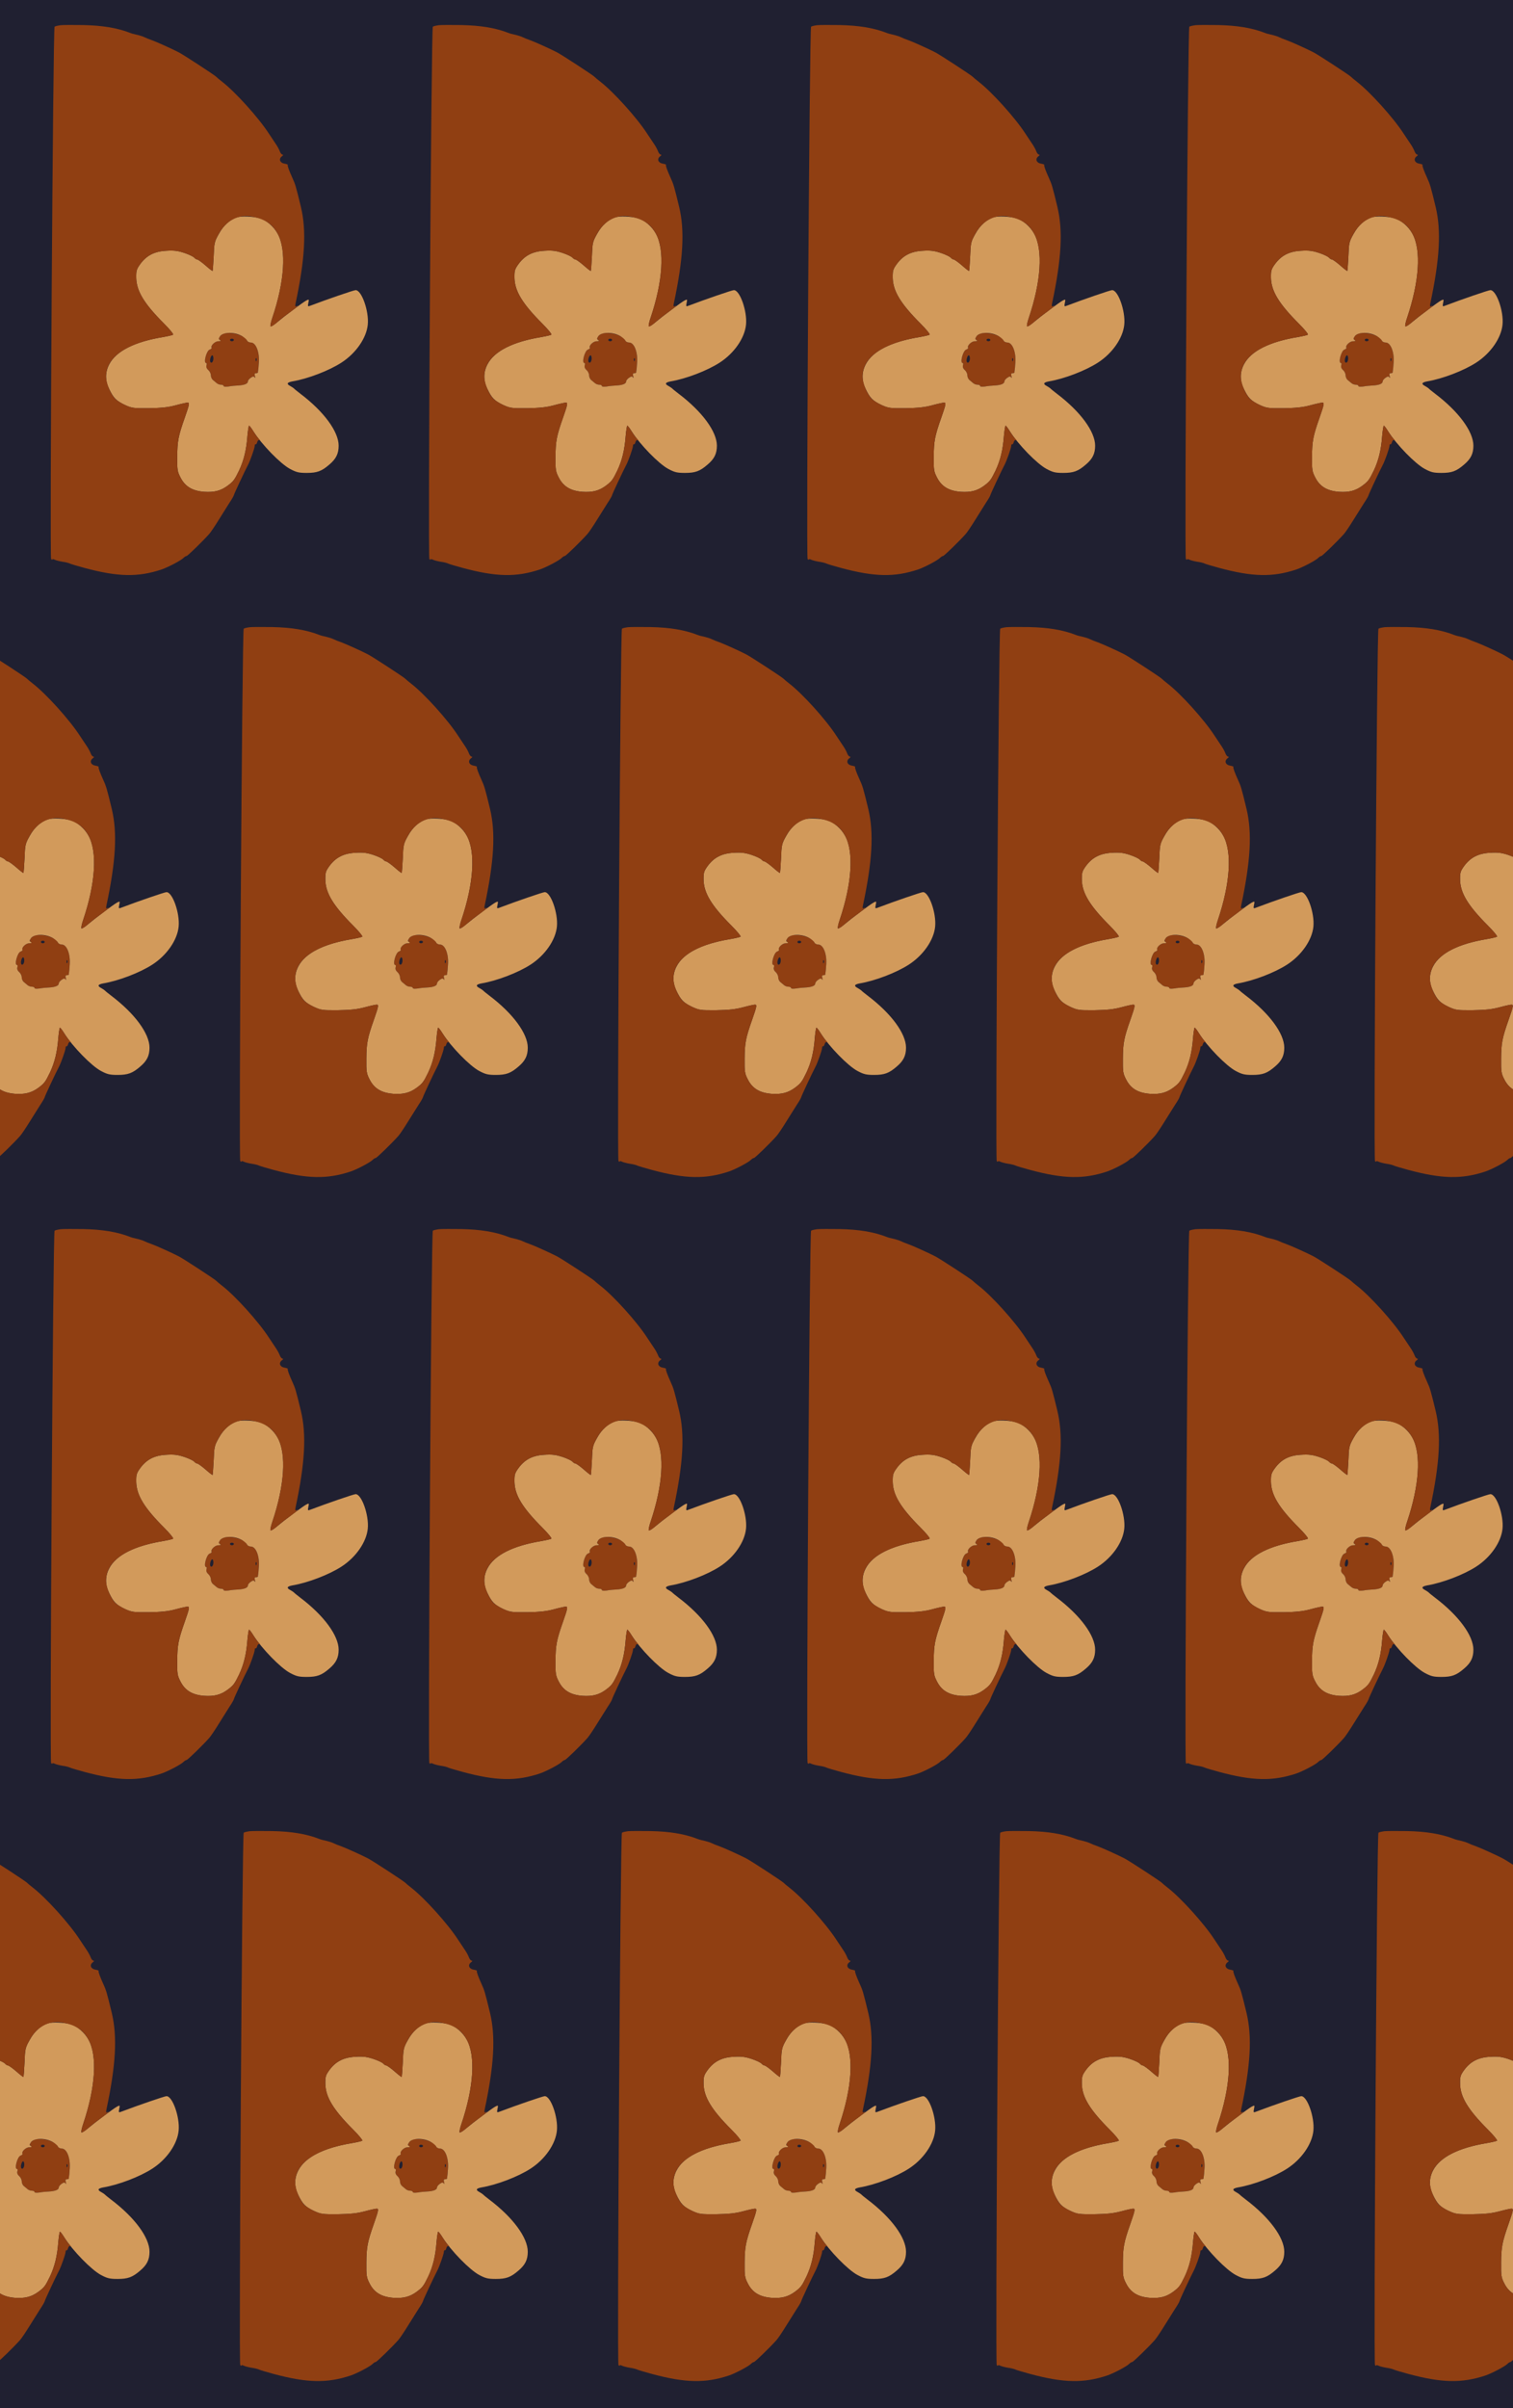 <?xml version="1.0" standalone="no"?>
<!DOCTYPE svg PUBLIC "-//W3C//DTD SVG 20010904//EN"
 "http://www.w3.org/TR/2001/REC-SVG-20010904/DTD/svg10.dtd">
<svg version="1.0" xmlns="http://www.w3.org/2000/svg" width="1184pt" height="1884pt" viewBox="0 0 1184 1884" preserveAspectRatio = "xMidYMid meet" >
<rect width="1184" height="1884" fill="#202031"/>
<g id="row0" transform="translate(39,0.0)">
<g id="0" transform="translate(0.0,0)scale(1,1)">

<path d="M1375 2103 c-37 -5 -65 -41 -43 -54 9 -6 5 -9 -14 -9 -26 0 -62 -35 -52 -51 2 -4 -4 -10 -15 -14 -25 -8 -51 -105 -28 -105 5 0 6 -8 3 -18 -4 -12 1 -26 14 -37 11 -10 20 -28 20 -41 0 -13 7 -29 15 -36 9 -7 22 -19 30 -25 7 -7 23 -13 34 -13 12 0 21 -4 21 -10 0 -6 15 -7 38 -4 20 4 55 7 77 8 49 3 75 14 75 32 0 7 10 20 22 28 17 12 24 13 31 3 5 -7 6 -3 2 11 -5 16 -2 22 9 22 9 0 15 3 15 8 -1 4 0 9 1 12 1 3 4 33 6 67 5 81 -24 153 -62 153 -13 0 -27 7 -30 15 -15 37 -102 67 -169 58z m65 -53 c0 -5 -7 -10 -15 -10 -8 0 -15 5 -15 10 0 6 7 10 15 10 8 0 15 -4 15 -10z m-160 -144 c0 -26 -15 -43 -24 -28 -7 12 4 52 15 52 5 0 9 -11 9 -24z m337 -18 c-3 -8 -6 -5 -6 6 -1 11 2 17 5 13 3 -3 4 -12 1 -19z" transform="translate(0,471) scale(0.1,-0.1)" stroke="none" fill="#903F12"/>

<path d="M1466 3010 c-56 -18 -106 -62 -143 -129 -35 -62 -37 -70 -41 -178 -3 -62 -7 -113 -9 -113 -3 0 -29 20 -57 45 -29 25 -58 45 -63 45 -6 0 -16 6 -23 14 -6 8 -41 25 -77 37 -52 17 -81 21 -143 17 -92 -5 -154 -37 -204 -106 -28 -39 -31 -51 -30 -108 3 -102 62 -200 217 -355 44 -44 76 -83 72 -87 -3 -4 -39 -12 -78 -19 -226 -37 -369 -110 -423 -215 -32 -62 -32 -127 1 -193 34 -70 55 -91 122 -123 55 -25 66 -27 188 -26 97 2 150 7 209 23 44 12 86 21 94 21 17 0 14 -15 -21 -115 -52 -147 -59 -187 -60 -305 -1 -106 1 -119 26 -167 36 -70 93 -104 186 -111 77 -5 128 8 181 47 47 35 55 46 91 120 37 79 57 160 65 269 4 45 10 82 13 82 3 0 19 -20 34 -45 67 -105 212 -254 287 -294 49 -26 68 -31 130 -31 81 0 117 13 178 66 52 44 72 85 72 147 0 110 -115 267 -300 407 -25 19 -47 37 -50 41 -3 3 -15 11 -27 18 -33 17 -28 29 15 37 120 20 287 84 384 147 113 73 196 192 206 298 10 105 -48 269 -95 269 -15 0 -229 -74 -347 -119 -28 -11 -29 -11 -23 19 6 29 6 30 -16 19 -29 -16 -166 -118 -239 -179 -20 -17 -39 -27 -41 -23 -3 5 3 35 14 66 96 285 112 531 42 658 -30 56 -90 108 -142 122 -51 14 -141 18 -175 7z m41 -931 c17 -11 34 -26 37 -34 3 -8 17 -15 30 -15 38 0 67 -72 62 -153 -2 -34 -5 -64 -6 -67 -1 -3 -2 -8 -1 -12 0 -5 -6 -8 -15 -8 -11 0 -14 -6 -9 -22 4 -14 3 -18 -2 -11 -7 10 -14 9 -31 -3 -12 -8 -22 -21 -22 -28 0 -18 -26 -29 -75 -32 -22 -1 -57 -4 -77 -8 -23 -3 -38 -2 -38 4 0 6 -9 10 -21 10 -11 0 -27 6 -34 13 -8 6 -21 18 -30 25 -8 7 -15 23 -15 36 0 13 -9 31 -20 41 -13 11 -18 25 -14 37 3 10 2 18 -3 18 -23 0 3 97 28 105 11 4 17 10 15 14 -10 16 26 51 52 51 19 0 23 3 14 9 -12 7 -12 12 -1 29 23 36 117 37 176 1z" transform="translate(0,471) scale(0.1,-0.1)" stroke="none" fill="#D29A5B"/>

<path d="M85 4513 c-22 -3 -44 -8 -48 -12 -12 -12 -39 -4153 -27 -4165 6 -6 10 -7 10 -3 0 4 8 3 18 -2 10 -5 37 -12 61 -16 24 -3 51 -10 60 -15 9 -4 59 -19 111 -33 263 -71 421 -74 606 -12 49 17 151 70 171 91 8 8 18 14 23 14 8 0 128 117 176 171 12 13 45 62 74 109 29 47 68 108 86 137 19 28 34 55 34 59 0 6 84 186 111 237 17 32 50 126 52 146 0 11 4 18 8 15 4 -2 9 6 12 17 4 13 10 19 19 14 7 -3 6 -1 -2 7 -9 7 -29 34 -45 60 -17 27 -33 48 -36 48 -3 0 -9 -37 -13 -82 -8 -109 -28 -190 -65 -269 -36 -74 -44 -85 -91 -120 -53 -39 -104 -52 -181 -47 -93 7 -150 41 -186 111 -25 48 -27 61 -26 167 1 118 8 158 60 305 35 100 38 115 21 115 -8 0 -50 -9 -94 -21 -59 -16 -112 -21 -209 -23 -122 -1 -133 1 -188 26 -32 15 -67 38 -78 50 -37 43 -69 121 -69 171 0 153 159 263 447 310 39 7 75 15 78 19 4 4 -28 43 -72 87 -155 155 -214 253 -217 355 -1 57 2 69 30 108 50 69 112 101 204 106 62 4 91 0 143 -17 36 -12 71 -29 77 -37 7 -8 17 -14 23 -14 5 0 34 -20 63 -45 28 -25 54 -45 57 -45 2 0 6 51 9 113 4 108 6 116 41 179 56 101 149 151 249 135 106 -17 168 -57 211 -136 70 -127 54 -373 -42 -658 -11 -31 -17 -61 -14 -66 2 -4 19 5 38 20 46 39 72 60 128 100 26 19 47 37 47 40 0 2 -5 1 -11 -3 -9 -5 -10 2 -6 22 74 348 86 569 42 754 -40 166 -45 180 -66 226 -28 62 -41 98 -37 104 2 3 -10 7 -27 10 -35 6 -46 37 -19 57 10 7 12 13 6 13 -7 0 -17 11 -22 25 -5 14 -18 38 -28 53 -10 15 -36 54 -58 87 -81 125 -262 325 -365 405 -18 14 -40 32 -49 41 -16 15 -255 171 -290 189 -43 23 -183 86 -210 95 -23 8 -48 18 -60 24 -9 5 -31 12 -50 17 -42 10 -41 9 -60 16 -102 40 -220 59 -369 62 -75 1 -154 1 -176 -1z" transform="translate(0,471) scale(0.1,-0.1)" stroke="none" fill="#903F12"/>

</g>

<g id="1" transform="translate(296.0,0)scale(1,1)">

<path d="M1375 2103 c-37 -5 -65 -41 -43 -54 9 -6 5 -9 -14 -9 -26 0 -62 -35 -52 -51 2 -4 -4 -10 -15 -14 -25 -8 -51 -105 -28 -105 5 0 6 -8 3 -18 -4 -12 1 -26 14 -37 11 -10 20 -28 20 -41 0 -13 7 -29 15 -36 9 -7 22 -19 30 -25 7 -7 23 -13 34 -13 12 0 21 -4 21 -10 0 -6 15 -7 38 -4 20 4 55 7 77 8 49 3 75 14 75 32 0 7 10 20 22 28 17 12 24 13 31 3 5 -7 6 -3 2 11 -5 16 -2 22 9 22 9 0 15 3 15 8 -1 4 0 9 1 12 1 3 4 33 6 67 5 81 -24 153 -62 153 -13 0 -27 7 -30 15 -15 37 -102 67 -169 58z m65 -53 c0 -5 -7 -10 -15 -10 -8 0 -15 5 -15 10 0 6 7 10 15 10 8 0 15 -4 15 -10z m-160 -144 c0 -26 -15 -43 -24 -28 -7 12 4 52 15 52 5 0 9 -11 9 -24z m337 -18 c-3 -8 -6 -5 -6 6 -1 11 2 17 5 13 3 -3 4 -12 1 -19z" transform="translate(0,471) scale(0.1,-0.1)" stroke="none" fill="#903F12"/>

<path d="M1466 3010 c-56 -18 -106 -62 -143 -129 -35 -62 -37 -70 -41 -178 -3 -62 -7 -113 -9 -113 -3 0 -29 20 -57 45 -29 25 -58 45 -63 45 -6 0 -16 6 -23 14 -6 8 -41 25 -77 37 -52 17 -81 21 -143 17 -92 -5 -154 -37 -204 -106 -28 -39 -31 -51 -30 -108 3 -102 62 -200 217 -355 44 -44 76 -83 72 -87 -3 -4 -39 -12 -78 -19 -226 -37 -369 -110 -423 -215 -32 -62 -32 -127 1 -193 34 -70 55 -91 122 -123 55 -25 66 -27 188 -26 97 2 150 7 209 23 44 12 86 21 94 21 17 0 14 -15 -21 -115 -52 -147 -59 -187 -60 -305 -1 -106 1 -119 26 -167 36 -70 93 -104 186 -111 77 -5 128 8 181 47 47 35 55 46 91 120 37 79 57 160 65 269 4 45 10 82 13 82 3 0 19 -20 34 -45 67 -105 212 -254 287 -294 49 -26 68 -31 130 -31 81 0 117 13 178 66 52 44 72 85 72 147 0 110 -115 267 -300 407 -25 19 -47 37 -50 41 -3 3 -15 11 -27 18 -33 17 -28 29 15 37 120 20 287 84 384 147 113 73 196 192 206 298 10 105 -48 269 -95 269 -15 0 -229 -74 -347 -119 -28 -11 -29 -11 -23 19 6 29 6 30 -16 19 -29 -16 -166 -118 -239 -179 -20 -17 -39 -27 -41 -23 -3 5 3 35 14 66 96 285 112 531 42 658 -30 56 -90 108 -142 122 -51 14 -141 18 -175 7z m41 -931 c17 -11 34 -26 37 -34 3 -8 17 -15 30 -15 38 0 67 -72 62 -153 -2 -34 -5 -64 -6 -67 -1 -3 -2 -8 -1 -12 0 -5 -6 -8 -15 -8 -11 0 -14 -6 -9 -22 4 -14 3 -18 -2 -11 -7 10 -14 9 -31 -3 -12 -8 -22 -21 -22 -28 0 -18 -26 -29 -75 -32 -22 -1 -57 -4 -77 -8 -23 -3 -38 -2 -38 4 0 6 -9 10 -21 10 -11 0 -27 6 -34 13 -8 6 -21 18 -30 25 -8 7 -15 23 -15 36 0 13 -9 31 -20 41 -13 11 -18 25 -14 37 3 10 2 18 -3 18 -23 0 3 97 28 105 11 4 17 10 15 14 -10 16 26 51 52 51 19 0 23 3 14 9 -12 7 -12 12 -1 29 23 36 117 37 176 1z" transform="translate(0,471) scale(0.1,-0.1)" stroke="none" fill="#D29A5B"/>

<path d="M85 4513 c-22 -3 -44 -8 -48 -12 -12 -12 -39 -4153 -27 -4165 6 -6 10 -7 10 -3 0 4 8 3 18 -2 10 -5 37 -12 61 -16 24 -3 51 -10 60 -15 9 -4 59 -19 111 -33 263 -71 421 -74 606 -12 49 17 151 70 171 91 8 8 18 14 23 14 8 0 128 117 176 171 12 13 45 62 74 109 29 47 68 108 86 137 19 28 34 55 34 59 0 6 84 186 111 237 17 32 50 126 52 146 0 11 4 18 8 15 4 -2 9 6 12 17 4 13 10 19 19 14 7 -3 6 -1 -2 7 -9 7 -29 34 -45 60 -17 27 -33 48 -36 48 -3 0 -9 -37 -13 -82 -8 -109 -28 -190 -65 -269 -36 -74 -44 -85 -91 -120 -53 -39 -104 -52 -181 -47 -93 7 -150 41 -186 111 -25 48 -27 61 -26 167 1 118 8 158 60 305 35 100 38 115 21 115 -8 0 -50 -9 -94 -21 -59 -16 -112 -21 -209 -23 -122 -1 -133 1 -188 26 -32 15 -67 38 -78 50 -37 43 -69 121 -69 171 0 153 159 263 447 310 39 7 75 15 78 19 4 4 -28 43 -72 87 -155 155 -214 253 -217 355 -1 57 2 69 30 108 50 69 112 101 204 106 62 4 91 0 143 -17 36 -12 71 -29 77 -37 7 -8 17 -14 23 -14 5 0 34 -20 63 -45 28 -25 54 -45 57 -45 2 0 6 51 9 113 4 108 6 116 41 179 56 101 149 151 249 135 106 -17 168 -57 211 -136 70 -127 54 -373 -42 -658 -11 -31 -17 -61 -14 -66 2 -4 19 5 38 20 46 39 72 60 128 100 26 19 47 37 47 40 0 2 -5 1 -11 -3 -9 -5 -10 2 -6 22 74 348 86 569 42 754 -40 166 -45 180 -66 226 -28 62 -41 98 -37 104 2 3 -10 7 -27 10 -35 6 -46 37 -19 57 10 7 12 13 6 13 -7 0 -17 11 -22 25 -5 14 -18 38 -28 53 -10 15 -36 54 -58 87 -81 125 -262 325 -365 405 -18 14 -40 32 -49 41 -16 15 -255 171 -290 189 -43 23 -183 86 -210 95 -23 8 -48 18 -60 24 -9 5 -31 12 -50 17 -42 10 -41 9 -60 16 -102 40 -220 59 -369 62 -75 1 -154 1 -176 -1z" transform="translate(0,471) scale(0.1,-0.1)" stroke="none" fill="#903F12"/>

</g>

<g id="2" transform="translate(592.0,0)scale(1,1)">

<path d="M1375 2103 c-37 -5 -65 -41 -43 -54 9 -6 5 -9 -14 -9 -26 0 -62 -35 -52 -51 2 -4 -4 -10 -15 -14 -25 -8 -51 -105 -28 -105 5 0 6 -8 3 -18 -4 -12 1 -26 14 -37 11 -10 20 -28 20 -41 0 -13 7 -29 15 -36 9 -7 22 -19 30 -25 7 -7 23 -13 34 -13 12 0 21 -4 21 -10 0 -6 15 -7 38 -4 20 4 55 7 77 8 49 3 75 14 75 32 0 7 10 20 22 28 17 12 24 13 31 3 5 -7 6 -3 2 11 -5 16 -2 22 9 22 9 0 15 3 15 8 -1 4 0 9 1 12 1 3 4 33 6 67 5 81 -24 153 -62 153 -13 0 -27 7 -30 15 -15 37 -102 67 -169 58z m65 -53 c0 -5 -7 -10 -15 -10 -8 0 -15 5 -15 10 0 6 7 10 15 10 8 0 15 -4 15 -10z m-160 -144 c0 -26 -15 -43 -24 -28 -7 12 4 52 15 52 5 0 9 -11 9 -24z m337 -18 c-3 -8 -6 -5 -6 6 -1 11 2 17 5 13 3 -3 4 -12 1 -19z" transform="translate(0,471) scale(0.1,-0.1)" stroke="none" fill="#903F12"/>

<path d="M1466 3010 c-56 -18 -106 -62 -143 -129 -35 -62 -37 -70 -41 -178 -3 -62 -7 -113 -9 -113 -3 0 -29 20 -57 45 -29 25 -58 45 -63 45 -6 0 -16 6 -23 14 -6 8 -41 25 -77 37 -52 17 -81 21 -143 17 -92 -5 -154 -37 -204 -106 -28 -39 -31 -51 -30 -108 3 -102 62 -200 217 -355 44 -44 76 -83 72 -87 -3 -4 -39 -12 -78 -19 -226 -37 -369 -110 -423 -215 -32 -62 -32 -127 1 -193 34 -70 55 -91 122 -123 55 -25 66 -27 188 -26 97 2 150 7 209 23 44 12 86 21 94 21 17 0 14 -15 -21 -115 -52 -147 -59 -187 -60 -305 -1 -106 1 -119 26 -167 36 -70 93 -104 186 -111 77 -5 128 8 181 47 47 35 55 46 91 120 37 79 57 160 65 269 4 45 10 82 13 82 3 0 19 -20 34 -45 67 -105 212 -254 287 -294 49 -26 68 -31 130 -31 81 0 117 13 178 66 52 44 72 85 72 147 0 110 -115 267 -300 407 -25 19 -47 37 -50 41 -3 3 -15 11 -27 18 -33 17 -28 29 15 37 120 20 287 84 384 147 113 73 196 192 206 298 10 105 -48 269 -95 269 -15 0 -229 -74 -347 -119 -28 -11 -29 -11 -23 19 6 29 6 30 -16 19 -29 -16 -166 -118 -239 -179 -20 -17 -39 -27 -41 -23 -3 5 3 35 14 66 96 285 112 531 42 658 -30 56 -90 108 -142 122 -51 14 -141 18 -175 7z m41 -931 c17 -11 34 -26 37 -34 3 -8 17 -15 30 -15 38 0 67 -72 62 -153 -2 -34 -5 -64 -6 -67 -1 -3 -2 -8 -1 -12 0 -5 -6 -8 -15 -8 -11 0 -14 -6 -9 -22 4 -14 3 -18 -2 -11 -7 10 -14 9 -31 -3 -12 -8 -22 -21 -22 -28 0 -18 -26 -29 -75 -32 -22 -1 -57 -4 -77 -8 -23 -3 -38 -2 -38 4 0 6 -9 10 -21 10 -11 0 -27 6 -34 13 -8 6 -21 18 -30 25 -8 7 -15 23 -15 36 0 13 -9 31 -20 41 -13 11 -18 25 -14 37 3 10 2 18 -3 18 -23 0 3 97 28 105 11 4 17 10 15 14 -10 16 26 51 52 51 19 0 23 3 14 9 -12 7 -12 12 -1 29 23 36 117 37 176 1z" transform="translate(0,471) scale(0.1,-0.1)" stroke="none" fill="#D29A5B"/>

<path d="M85 4513 c-22 -3 -44 -8 -48 -12 -12 -12 -39 -4153 -27 -4165 6 -6 10 -7 10 -3 0 4 8 3 18 -2 10 -5 37 -12 61 -16 24 -3 51 -10 60 -15 9 -4 59 -19 111 -33 263 -71 421 -74 606 -12 49 17 151 70 171 91 8 8 18 14 23 14 8 0 128 117 176 171 12 13 45 62 74 109 29 47 68 108 86 137 19 28 34 55 34 59 0 6 84 186 111 237 17 32 50 126 52 146 0 11 4 18 8 15 4 -2 9 6 12 17 4 13 10 19 19 14 7 -3 6 -1 -2 7 -9 7 -29 34 -45 60 -17 27 -33 48 -36 48 -3 0 -9 -37 -13 -82 -8 -109 -28 -190 -65 -269 -36 -74 -44 -85 -91 -120 -53 -39 -104 -52 -181 -47 -93 7 -150 41 -186 111 -25 48 -27 61 -26 167 1 118 8 158 60 305 35 100 38 115 21 115 -8 0 -50 -9 -94 -21 -59 -16 -112 -21 -209 -23 -122 -1 -133 1 -188 26 -32 15 -67 38 -78 50 -37 43 -69 121 -69 171 0 153 159 263 447 310 39 7 75 15 78 19 4 4 -28 43 -72 87 -155 155 -214 253 -217 355 -1 57 2 69 30 108 50 69 112 101 204 106 62 4 91 0 143 -17 36 -12 71 -29 77 -37 7 -8 17 -14 23 -14 5 0 34 -20 63 -45 28 -25 54 -45 57 -45 2 0 6 51 9 113 4 108 6 116 41 179 56 101 149 151 249 135 106 -17 168 -57 211 -136 70 -127 54 -373 -42 -658 -11 -31 -17 -61 -14 -66 2 -4 19 5 38 20 46 39 72 60 128 100 26 19 47 37 47 40 0 2 -5 1 -11 -3 -9 -5 -10 2 -6 22 74 348 86 569 42 754 -40 166 -45 180 -66 226 -28 62 -41 98 -37 104 2 3 -10 7 -27 10 -35 6 -46 37 -19 57 10 7 12 13 6 13 -7 0 -17 11 -22 25 -5 14 -18 38 -28 53 -10 15 -36 54 -58 87 -81 125 -262 325 -365 405 -18 14 -40 32 -49 41 -16 15 -255 171 -290 189 -43 23 -183 86 -210 95 -23 8 -48 18 -60 24 -9 5 -31 12 -50 17 -42 10 -41 9 -60 16 -102 40 -220 59 -369 62 -75 1 -154 1 -176 -1z" transform="translate(0,471) scale(0.1,-0.1)" stroke="none" fill="#903F12"/>

</g>

<g id="3" transform="translate(888.0,0)scale(1,1)">

<path d="M1375 2103 c-37 -5 -65 -41 -43 -54 9 -6 5 -9 -14 -9 -26 0 -62 -35 -52 -51 2 -4 -4 -10 -15 -14 -25 -8 -51 -105 -28 -105 5 0 6 -8 3 -18 -4 -12 1 -26 14 -37 11 -10 20 -28 20 -41 0 -13 7 -29 15 -36 9 -7 22 -19 30 -25 7 -7 23 -13 34 -13 12 0 21 -4 21 -10 0 -6 15 -7 38 -4 20 4 55 7 77 8 49 3 75 14 75 32 0 7 10 20 22 28 17 12 24 13 31 3 5 -7 6 -3 2 11 -5 16 -2 22 9 22 9 0 15 3 15 8 -1 4 0 9 1 12 1 3 4 33 6 67 5 81 -24 153 -62 153 -13 0 -27 7 -30 15 -15 37 -102 67 -169 58z m65 -53 c0 -5 -7 -10 -15 -10 -8 0 -15 5 -15 10 0 6 7 10 15 10 8 0 15 -4 15 -10z m-160 -144 c0 -26 -15 -43 -24 -28 -7 12 4 52 15 52 5 0 9 -11 9 -24z m337 -18 c-3 -8 -6 -5 -6 6 -1 11 2 17 5 13 3 -3 4 -12 1 -19z" transform="translate(0,471) scale(0.1,-0.1)" stroke="none" fill="#903F12"/>

<path d="M1466 3010 c-56 -18 -106 -62 -143 -129 -35 -62 -37 -70 -41 -178 -3 -62 -7 -113 -9 -113 -3 0 -29 20 -57 45 -29 25 -58 45 -63 45 -6 0 -16 6 -23 14 -6 8 -41 25 -77 37 -52 17 -81 21 -143 17 -92 -5 -154 -37 -204 -106 -28 -39 -31 -51 -30 -108 3 -102 62 -200 217 -355 44 -44 76 -83 72 -87 -3 -4 -39 -12 -78 -19 -226 -37 -369 -110 -423 -215 -32 -62 -32 -127 1 -193 34 -70 55 -91 122 -123 55 -25 66 -27 188 -26 97 2 150 7 209 23 44 12 86 21 94 21 17 0 14 -15 -21 -115 -52 -147 -59 -187 -60 -305 -1 -106 1 -119 26 -167 36 -70 93 -104 186 -111 77 -5 128 8 181 47 47 35 55 46 91 120 37 79 57 160 65 269 4 45 10 82 13 82 3 0 19 -20 34 -45 67 -105 212 -254 287 -294 49 -26 68 -31 130 -31 81 0 117 13 178 66 52 44 72 85 72 147 0 110 -115 267 -300 407 -25 19 -47 37 -50 41 -3 3 -15 11 -27 18 -33 17 -28 29 15 37 120 20 287 84 384 147 113 73 196 192 206 298 10 105 -48 269 -95 269 -15 0 -229 -74 -347 -119 -28 -11 -29 -11 -23 19 6 29 6 30 -16 19 -29 -16 -166 -118 -239 -179 -20 -17 -39 -27 -41 -23 -3 5 3 35 14 66 96 285 112 531 42 658 -30 56 -90 108 -142 122 -51 14 -141 18 -175 7z m41 -931 c17 -11 34 -26 37 -34 3 -8 17 -15 30 -15 38 0 67 -72 62 -153 -2 -34 -5 -64 -6 -67 -1 -3 -2 -8 -1 -12 0 -5 -6 -8 -15 -8 -11 0 -14 -6 -9 -22 4 -14 3 -18 -2 -11 -7 10 -14 9 -31 -3 -12 -8 -22 -21 -22 -28 0 -18 -26 -29 -75 -32 -22 -1 -57 -4 -77 -8 -23 -3 -38 -2 -38 4 0 6 -9 10 -21 10 -11 0 -27 6 -34 13 -8 6 -21 18 -30 25 -8 7 -15 23 -15 36 0 13 -9 31 -20 41 -13 11 -18 25 -14 37 3 10 2 18 -3 18 -23 0 3 97 28 105 11 4 17 10 15 14 -10 16 26 51 52 51 19 0 23 3 14 9 -12 7 -12 12 -1 29 23 36 117 37 176 1z" transform="translate(0,471) scale(0.1,-0.1)" stroke="none" fill="#D29A5B"/>

<path d="M85 4513 c-22 -3 -44 -8 -48 -12 -12 -12 -39 -4153 -27 -4165 6 -6 10 -7 10 -3 0 4 8 3 18 -2 10 -5 37 -12 61 -16 24 -3 51 -10 60 -15 9 -4 59 -19 111 -33 263 -71 421 -74 606 -12 49 17 151 70 171 91 8 8 18 14 23 14 8 0 128 117 176 171 12 13 45 62 74 109 29 47 68 108 86 137 19 28 34 55 34 59 0 6 84 186 111 237 17 32 50 126 52 146 0 11 4 18 8 15 4 -2 9 6 12 17 4 13 10 19 19 14 7 -3 6 -1 -2 7 -9 7 -29 34 -45 60 -17 27 -33 48 -36 48 -3 0 -9 -37 -13 -82 -8 -109 -28 -190 -65 -269 -36 -74 -44 -85 -91 -120 -53 -39 -104 -52 -181 -47 -93 7 -150 41 -186 111 -25 48 -27 61 -26 167 1 118 8 158 60 305 35 100 38 115 21 115 -8 0 -50 -9 -94 -21 -59 -16 -112 -21 -209 -23 -122 -1 -133 1 -188 26 -32 15 -67 38 -78 50 -37 43 -69 121 -69 171 0 153 159 263 447 310 39 7 75 15 78 19 4 4 -28 43 -72 87 -155 155 -214 253 -217 355 -1 57 2 69 30 108 50 69 112 101 204 106 62 4 91 0 143 -17 36 -12 71 -29 77 -37 7 -8 17 -14 23 -14 5 0 34 -20 63 -45 28 -25 54 -45 57 -45 2 0 6 51 9 113 4 108 6 116 41 179 56 101 149 151 249 135 106 -17 168 -57 211 -136 70 -127 54 -373 -42 -658 -11 -31 -17 -61 -14 -66 2 -4 19 5 38 20 46 39 72 60 128 100 26 19 47 37 47 40 0 2 -5 1 -11 -3 -9 -5 -10 2 -6 22 74 348 86 569 42 754 -40 166 -45 180 -66 226 -28 62 -41 98 -37 104 2 3 -10 7 -27 10 -35 6 -46 37 -19 57 10 7 12 13 6 13 -7 0 -17 11 -22 25 -5 14 -18 38 -28 53 -10 15 -36 54 -58 87 -81 125 -262 325 -365 405 -18 14 -40 32 -49 41 -16 15 -255 171 -290 189 -43 23 -183 86 -210 95 -23 8 -48 18 -60 24 -9 5 -31 12 -50 17 -42 10 -41 9 -60 16 -102 40 -220 59 -369 62 -75 1 -154 1 -176 -1z" transform="translate(0,471) scale(0.1,-0.1)" stroke="none" fill="#903F12"/>

</g>

<g id="4" transform="translate(1184.0,0)scale(1,1)">

<path d="M1375 2103 c-37 -5 -65 -41 -43 -54 9 -6 5 -9 -14 -9 -26 0 -62 -35 -52 -51 2 -4 -4 -10 -15 -14 -25 -8 -51 -105 -28 -105 5 0 6 -8 3 -18 -4 -12 1 -26 14 -37 11 -10 20 -28 20 -41 0 -13 7 -29 15 -36 9 -7 22 -19 30 -25 7 -7 23 -13 34 -13 12 0 21 -4 21 -10 0 -6 15 -7 38 -4 20 4 55 7 77 8 49 3 75 14 75 32 0 7 10 20 22 28 17 12 24 13 31 3 5 -7 6 -3 2 11 -5 16 -2 22 9 22 9 0 15 3 15 8 -1 4 0 9 1 12 1 3 4 33 6 67 5 81 -24 153 -62 153 -13 0 -27 7 -30 15 -15 37 -102 67 -169 58z m65 -53 c0 -5 -7 -10 -15 -10 -8 0 -15 5 -15 10 0 6 7 10 15 10 8 0 15 -4 15 -10z m-160 -144 c0 -26 -15 -43 -24 -28 -7 12 4 52 15 52 5 0 9 -11 9 -24z m337 -18 c-3 -8 -6 -5 -6 6 -1 11 2 17 5 13 3 -3 4 -12 1 -19z" transform="translate(0,471) scale(0.1,-0.1)" stroke="none" fill="#903F12"/>

<path d="M1466 3010 c-56 -18 -106 -62 -143 -129 -35 -62 -37 -70 -41 -178 -3 -62 -7 -113 -9 -113 -3 0 -29 20 -57 45 -29 25 -58 45 -63 45 -6 0 -16 6 -23 14 -6 8 -41 25 -77 37 -52 17 -81 21 -143 17 -92 -5 -154 -37 -204 -106 -28 -39 -31 -51 -30 -108 3 -102 62 -200 217 -355 44 -44 76 -83 72 -87 -3 -4 -39 -12 -78 -19 -226 -37 -369 -110 -423 -215 -32 -62 -32 -127 1 -193 34 -70 55 -91 122 -123 55 -25 66 -27 188 -26 97 2 150 7 209 23 44 12 86 21 94 21 17 0 14 -15 -21 -115 -52 -147 -59 -187 -60 -305 -1 -106 1 -119 26 -167 36 -70 93 -104 186 -111 77 -5 128 8 181 47 47 35 55 46 91 120 37 79 57 160 65 269 4 45 10 82 13 82 3 0 19 -20 34 -45 67 -105 212 -254 287 -294 49 -26 68 -31 130 -31 81 0 117 13 178 66 52 44 72 85 72 147 0 110 -115 267 -300 407 -25 19 -47 37 -50 41 -3 3 -15 11 -27 18 -33 17 -28 29 15 37 120 20 287 84 384 147 113 73 196 192 206 298 10 105 -48 269 -95 269 -15 0 -229 -74 -347 -119 -28 -11 -29 -11 -23 19 6 29 6 30 -16 19 -29 -16 -166 -118 -239 -179 -20 -17 -39 -27 -41 -23 -3 5 3 35 14 66 96 285 112 531 42 658 -30 56 -90 108 -142 122 -51 14 -141 18 -175 7z m41 -931 c17 -11 34 -26 37 -34 3 -8 17 -15 30 -15 38 0 67 -72 62 -153 -2 -34 -5 -64 -6 -67 -1 -3 -2 -8 -1 -12 0 -5 -6 -8 -15 -8 -11 0 -14 -6 -9 -22 4 -14 3 -18 -2 -11 -7 10 -14 9 -31 -3 -12 -8 -22 -21 -22 -28 0 -18 -26 -29 -75 -32 -22 -1 -57 -4 -77 -8 -23 -3 -38 -2 -38 4 0 6 -9 10 -21 10 -11 0 -27 6 -34 13 -8 6 -21 18 -30 25 -8 7 -15 23 -15 36 0 13 -9 31 -20 41 -13 11 -18 25 -14 37 3 10 2 18 -3 18 -23 0 3 97 28 105 11 4 17 10 15 14 -10 16 26 51 52 51 19 0 23 3 14 9 -12 7 -12 12 -1 29 23 36 117 37 176 1z" transform="translate(0,471) scale(0.1,-0.1)" stroke="none" fill="#D29A5B"/>

<path d="M85 4513 c-22 -3 -44 -8 -48 -12 -12 -12 -39 -4153 -27 -4165 6 -6 10 -7 10 -3 0 4 8 3 18 -2 10 -5 37 -12 61 -16 24 -3 51 -10 60 -15 9 -4 59 -19 111 -33 263 -71 421 -74 606 -12 49 17 151 70 171 91 8 8 18 14 23 14 8 0 128 117 176 171 12 13 45 62 74 109 29 47 68 108 86 137 19 28 34 55 34 59 0 6 84 186 111 237 17 32 50 126 52 146 0 11 4 18 8 15 4 -2 9 6 12 17 4 13 10 19 19 14 7 -3 6 -1 -2 7 -9 7 -29 34 -45 60 -17 27 -33 48 -36 48 -3 0 -9 -37 -13 -82 -8 -109 -28 -190 -65 -269 -36 -74 -44 -85 -91 -120 -53 -39 -104 -52 -181 -47 -93 7 -150 41 -186 111 -25 48 -27 61 -26 167 1 118 8 158 60 305 35 100 38 115 21 115 -8 0 -50 -9 -94 -21 -59 -16 -112 -21 -209 -23 -122 -1 -133 1 -188 26 -32 15 -67 38 -78 50 -37 43 -69 121 -69 171 0 153 159 263 447 310 39 7 75 15 78 19 4 4 -28 43 -72 87 -155 155 -214 253 -217 355 -1 57 2 69 30 108 50 69 112 101 204 106 62 4 91 0 143 -17 36 -12 71 -29 77 -37 7 -8 17 -14 23 -14 5 0 34 -20 63 -45 28 -25 54 -45 57 -45 2 0 6 51 9 113 4 108 6 116 41 179 56 101 149 151 249 135 106 -17 168 -57 211 -136 70 -127 54 -373 -42 -658 -11 -31 -17 -61 -14 -66 2 -4 19 5 38 20 46 39 72 60 128 100 26 19 47 37 47 40 0 2 -5 1 -11 -3 -9 -5 -10 2 -6 22 74 348 86 569 42 754 -40 166 -45 180 -66 226 -28 62 -41 98 -37 104 2 3 -10 7 -27 10 -35 6 -46 37 -19 57 10 7 12 13 6 13 -7 0 -17 11 -22 25 -5 14 -18 38 -28 53 -10 15 -36 54 -58 87 -81 125 -262 325 -365 405 -18 14 -40 32 -49 41 -16 15 -255 171 -290 189 -43 23 -183 86 -210 95 -23 8 -48 18 -60 24 -9 5 -31 12 -50 17 -42 10 -41 9 -60 16 -102 40 -220 59 -369 62 -75 1 -154 1 -176 -1z" transform="translate(0,471) scale(0.1,-0.1)" stroke="none" fill="#903F12"/>

</g>

</g>
<g id="row1" transform="translate(-109,471.0)">
<g id="0" transform="translate(0.0,0)scale(1,1)">

<path d="M1375 2103 c-37 -5 -65 -41 -43 -54 9 -6 5 -9 -14 -9 -26 0 -62 -35 -52 -51 2 -4 -4 -10 -15 -14 -25 -8 -51 -105 -28 -105 5 0 6 -8 3 -18 -4 -12 1 -26 14 -37 11 -10 20 -28 20 -41 0 -13 7 -29 15 -36 9 -7 22 -19 30 -25 7 -7 23 -13 34 -13 12 0 21 -4 21 -10 0 -6 15 -7 38 -4 20 4 55 7 77 8 49 3 75 14 75 32 0 7 10 20 22 28 17 12 24 13 31 3 5 -7 6 -3 2 11 -5 16 -2 22 9 22 9 0 15 3 15 8 -1 4 0 9 1 12 1 3 4 33 6 67 5 81 -24 153 -62 153 -13 0 -27 7 -30 15 -15 37 -102 67 -169 58z m65 -53 c0 -5 -7 -10 -15 -10 -8 0 -15 5 -15 10 0 6 7 10 15 10 8 0 15 -4 15 -10z m-160 -144 c0 -26 -15 -43 -24 -28 -7 12 4 52 15 52 5 0 9 -11 9 -24z m337 -18 c-3 -8 -6 -5 -6 6 -1 11 2 17 5 13 3 -3 4 -12 1 -19z" transform="translate(0,471) scale(0.1,-0.1)" stroke="none" fill="#903F12"/>

<path d="M1466 3010 c-56 -18 -106 -62 -143 -129 -35 -62 -37 -70 -41 -178 -3 -62 -7 -113 -9 -113 -3 0 -29 20 -57 45 -29 25 -58 45 -63 45 -6 0 -16 6 -23 14 -6 8 -41 25 -77 37 -52 17 -81 21 -143 17 -92 -5 -154 -37 -204 -106 -28 -39 -31 -51 -30 -108 3 -102 62 -200 217 -355 44 -44 76 -83 72 -87 -3 -4 -39 -12 -78 -19 -226 -37 -369 -110 -423 -215 -32 -62 -32 -127 1 -193 34 -70 55 -91 122 -123 55 -25 66 -27 188 -26 97 2 150 7 209 23 44 12 86 21 94 21 17 0 14 -15 -21 -115 -52 -147 -59 -187 -60 -305 -1 -106 1 -119 26 -167 36 -70 93 -104 186 -111 77 -5 128 8 181 47 47 35 55 46 91 120 37 79 57 160 65 269 4 45 10 82 13 82 3 0 19 -20 34 -45 67 -105 212 -254 287 -294 49 -26 68 -31 130 -31 81 0 117 13 178 66 52 44 72 85 72 147 0 110 -115 267 -300 407 -25 19 -47 37 -50 41 -3 3 -15 11 -27 18 -33 17 -28 29 15 37 120 20 287 84 384 147 113 73 196 192 206 298 10 105 -48 269 -95 269 -15 0 -229 -74 -347 -119 -28 -11 -29 -11 -23 19 6 29 6 30 -16 19 -29 -16 -166 -118 -239 -179 -20 -17 -39 -27 -41 -23 -3 5 3 35 14 66 96 285 112 531 42 658 -30 56 -90 108 -142 122 -51 14 -141 18 -175 7z m41 -931 c17 -11 34 -26 37 -34 3 -8 17 -15 30 -15 38 0 67 -72 62 -153 -2 -34 -5 -64 -6 -67 -1 -3 -2 -8 -1 -12 0 -5 -6 -8 -15 -8 -11 0 -14 -6 -9 -22 4 -14 3 -18 -2 -11 -7 10 -14 9 -31 -3 -12 -8 -22 -21 -22 -28 0 -18 -26 -29 -75 -32 -22 -1 -57 -4 -77 -8 -23 -3 -38 -2 -38 4 0 6 -9 10 -21 10 -11 0 -27 6 -34 13 -8 6 -21 18 -30 25 -8 7 -15 23 -15 36 0 13 -9 31 -20 41 -13 11 -18 25 -14 37 3 10 2 18 -3 18 -23 0 3 97 28 105 11 4 17 10 15 14 -10 16 26 51 52 51 19 0 23 3 14 9 -12 7 -12 12 -1 29 23 36 117 37 176 1z" transform="translate(0,471) scale(0.1,-0.1)" stroke="none" fill="#D29A5B"/>

<path d="M85 4513 c-22 -3 -44 -8 -48 -12 -12 -12 -39 -4153 -27 -4165 6 -6 10 -7 10 -3 0 4 8 3 18 -2 10 -5 37 -12 61 -16 24 -3 51 -10 60 -15 9 -4 59 -19 111 -33 263 -71 421 -74 606 -12 49 17 151 70 171 91 8 8 18 14 23 14 8 0 128 117 176 171 12 13 45 62 74 109 29 47 68 108 86 137 19 28 34 55 34 59 0 6 84 186 111 237 17 32 50 126 52 146 0 11 4 18 8 15 4 -2 9 6 12 17 4 13 10 19 19 14 7 -3 6 -1 -2 7 -9 7 -29 34 -45 60 -17 27 -33 48 -36 48 -3 0 -9 -37 -13 -82 -8 -109 -28 -190 -65 -269 -36 -74 -44 -85 -91 -120 -53 -39 -104 -52 -181 -47 -93 7 -150 41 -186 111 -25 48 -27 61 -26 167 1 118 8 158 60 305 35 100 38 115 21 115 -8 0 -50 -9 -94 -21 -59 -16 -112 -21 -209 -23 -122 -1 -133 1 -188 26 -32 15 -67 38 -78 50 -37 43 -69 121 -69 171 0 153 159 263 447 310 39 7 75 15 78 19 4 4 -28 43 -72 87 -155 155 -214 253 -217 355 -1 57 2 69 30 108 50 69 112 101 204 106 62 4 91 0 143 -17 36 -12 71 -29 77 -37 7 -8 17 -14 23 -14 5 0 34 -20 63 -45 28 -25 54 -45 57 -45 2 0 6 51 9 113 4 108 6 116 41 179 56 101 149 151 249 135 106 -17 168 -57 211 -136 70 -127 54 -373 -42 -658 -11 -31 -17 -61 -14 -66 2 -4 19 5 38 20 46 39 72 60 128 100 26 19 47 37 47 40 0 2 -5 1 -11 -3 -9 -5 -10 2 -6 22 74 348 86 569 42 754 -40 166 -45 180 -66 226 -28 62 -41 98 -37 104 2 3 -10 7 -27 10 -35 6 -46 37 -19 57 10 7 12 13 6 13 -7 0 -17 11 -22 25 -5 14 -18 38 -28 53 -10 15 -36 54 -58 87 -81 125 -262 325 -365 405 -18 14 -40 32 -49 41 -16 15 -255 171 -290 189 -43 23 -183 86 -210 95 -23 8 -48 18 -60 24 -9 5 -31 12 -50 17 -42 10 -41 9 -60 16 -102 40 -220 59 -369 62 -75 1 -154 1 -176 -1z" transform="translate(0,471) scale(0.1,-0.1)" stroke="none" fill="#903F12"/>

</g>

<g id="1" transform="translate(296.0,0)scale(1,1)">

<path d="M1375 2103 c-37 -5 -65 -41 -43 -54 9 -6 5 -9 -14 -9 -26 0 -62 -35 -52 -51 2 -4 -4 -10 -15 -14 -25 -8 -51 -105 -28 -105 5 0 6 -8 3 -18 -4 -12 1 -26 14 -37 11 -10 20 -28 20 -41 0 -13 7 -29 15 -36 9 -7 22 -19 30 -25 7 -7 23 -13 34 -13 12 0 21 -4 21 -10 0 -6 15 -7 38 -4 20 4 55 7 77 8 49 3 75 14 75 32 0 7 10 20 22 28 17 12 24 13 31 3 5 -7 6 -3 2 11 -5 16 -2 22 9 22 9 0 15 3 15 8 -1 4 0 9 1 12 1 3 4 33 6 67 5 81 -24 153 -62 153 -13 0 -27 7 -30 15 -15 37 -102 67 -169 58z m65 -53 c0 -5 -7 -10 -15 -10 -8 0 -15 5 -15 10 0 6 7 10 15 10 8 0 15 -4 15 -10z m-160 -144 c0 -26 -15 -43 -24 -28 -7 12 4 52 15 52 5 0 9 -11 9 -24z m337 -18 c-3 -8 -6 -5 -6 6 -1 11 2 17 5 13 3 -3 4 -12 1 -19z" transform="translate(0,471) scale(0.1,-0.1)" stroke="none" fill="#903F12"/>

<path d="M1466 3010 c-56 -18 -106 -62 -143 -129 -35 -62 -37 -70 -41 -178 -3 -62 -7 -113 -9 -113 -3 0 -29 20 -57 45 -29 25 -58 45 -63 45 -6 0 -16 6 -23 14 -6 8 -41 25 -77 37 -52 17 -81 21 -143 17 -92 -5 -154 -37 -204 -106 -28 -39 -31 -51 -30 -108 3 -102 62 -200 217 -355 44 -44 76 -83 72 -87 -3 -4 -39 -12 -78 -19 -226 -37 -369 -110 -423 -215 -32 -62 -32 -127 1 -193 34 -70 55 -91 122 -123 55 -25 66 -27 188 -26 97 2 150 7 209 23 44 12 86 21 94 21 17 0 14 -15 -21 -115 -52 -147 -59 -187 -60 -305 -1 -106 1 -119 26 -167 36 -70 93 -104 186 -111 77 -5 128 8 181 47 47 35 55 46 91 120 37 79 57 160 65 269 4 45 10 82 13 82 3 0 19 -20 34 -45 67 -105 212 -254 287 -294 49 -26 68 -31 130 -31 81 0 117 13 178 66 52 44 72 85 72 147 0 110 -115 267 -300 407 -25 19 -47 37 -50 41 -3 3 -15 11 -27 18 -33 17 -28 29 15 37 120 20 287 84 384 147 113 73 196 192 206 298 10 105 -48 269 -95 269 -15 0 -229 -74 -347 -119 -28 -11 -29 -11 -23 19 6 29 6 30 -16 19 -29 -16 -166 -118 -239 -179 -20 -17 -39 -27 -41 -23 -3 5 3 35 14 66 96 285 112 531 42 658 -30 56 -90 108 -142 122 -51 14 -141 18 -175 7z m41 -931 c17 -11 34 -26 37 -34 3 -8 17 -15 30 -15 38 0 67 -72 62 -153 -2 -34 -5 -64 -6 -67 -1 -3 -2 -8 -1 -12 0 -5 -6 -8 -15 -8 -11 0 -14 -6 -9 -22 4 -14 3 -18 -2 -11 -7 10 -14 9 -31 -3 -12 -8 -22 -21 -22 -28 0 -18 -26 -29 -75 -32 -22 -1 -57 -4 -77 -8 -23 -3 -38 -2 -38 4 0 6 -9 10 -21 10 -11 0 -27 6 -34 13 -8 6 -21 18 -30 25 -8 7 -15 23 -15 36 0 13 -9 31 -20 41 -13 11 -18 25 -14 37 3 10 2 18 -3 18 -23 0 3 97 28 105 11 4 17 10 15 14 -10 16 26 51 52 51 19 0 23 3 14 9 -12 7 -12 12 -1 29 23 36 117 37 176 1z" transform="translate(0,471) scale(0.1,-0.1)" stroke="none" fill="#D29A5B"/>

<path d="M85 4513 c-22 -3 -44 -8 -48 -12 -12 -12 -39 -4153 -27 -4165 6 -6 10 -7 10 -3 0 4 8 3 18 -2 10 -5 37 -12 61 -16 24 -3 51 -10 60 -15 9 -4 59 -19 111 -33 263 -71 421 -74 606 -12 49 17 151 70 171 91 8 8 18 14 23 14 8 0 128 117 176 171 12 13 45 62 74 109 29 47 68 108 86 137 19 28 34 55 34 59 0 6 84 186 111 237 17 32 50 126 52 146 0 11 4 18 8 15 4 -2 9 6 12 17 4 13 10 19 19 14 7 -3 6 -1 -2 7 -9 7 -29 34 -45 60 -17 27 -33 48 -36 48 -3 0 -9 -37 -13 -82 -8 -109 -28 -190 -65 -269 -36 -74 -44 -85 -91 -120 -53 -39 -104 -52 -181 -47 -93 7 -150 41 -186 111 -25 48 -27 61 -26 167 1 118 8 158 60 305 35 100 38 115 21 115 -8 0 -50 -9 -94 -21 -59 -16 -112 -21 -209 -23 -122 -1 -133 1 -188 26 -32 15 -67 38 -78 50 -37 43 -69 121 -69 171 0 153 159 263 447 310 39 7 75 15 78 19 4 4 -28 43 -72 87 -155 155 -214 253 -217 355 -1 57 2 69 30 108 50 69 112 101 204 106 62 4 91 0 143 -17 36 -12 71 -29 77 -37 7 -8 17 -14 23 -14 5 0 34 -20 63 -45 28 -25 54 -45 57 -45 2 0 6 51 9 113 4 108 6 116 41 179 56 101 149 151 249 135 106 -17 168 -57 211 -136 70 -127 54 -373 -42 -658 -11 -31 -17 -61 -14 -66 2 -4 19 5 38 20 46 39 72 60 128 100 26 19 47 37 47 40 0 2 -5 1 -11 -3 -9 -5 -10 2 -6 22 74 348 86 569 42 754 -40 166 -45 180 -66 226 -28 62 -41 98 -37 104 2 3 -10 7 -27 10 -35 6 -46 37 -19 57 10 7 12 13 6 13 -7 0 -17 11 -22 25 -5 14 -18 38 -28 53 -10 15 -36 54 -58 87 -81 125 -262 325 -365 405 -18 14 -40 32 -49 41 -16 15 -255 171 -290 189 -43 23 -183 86 -210 95 -23 8 -48 18 -60 24 -9 5 -31 12 -50 17 -42 10 -41 9 -60 16 -102 40 -220 59 -369 62 -75 1 -154 1 -176 -1z" transform="translate(0,471) scale(0.1,-0.1)" stroke="none" fill="#903F12"/>

</g>

<g id="2" transform="translate(592.0,0)scale(1,1)">

<path d="M1375 2103 c-37 -5 -65 -41 -43 -54 9 -6 5 -9 -14 -9 -26 0 -62 -35 -52 -51 2 -4 -4 -10 -15 -14 -25 -8 -51 -105 -28 -105 5 0 6 -8 3 -18 -4 -12 1 -26 14 -37 11 -10 20 -28 20 -41 0 -13 7 -29 15 -36 9 -7 22 -19 30 -25 7 -7 23 -13 34 -13 12 0 21 -4 21 -10 0 -6 15 -7 38 -4 20 4 55 7 77 8 49 3 75 14 75 32 0 7 10 20 22 28 17 12 24 13 31 3 5 -7 6 -3 2 11 -5 16 -2 22 9 22 9 0 15 3 15 8 -1 4 0 9 1 12 1 3 4 33 6 67 5 81 -24 153 -62 153 -13 0 -27 7 -30 15 -15 37 -102 67 -169 58z m65 -53 c0 -5 -7 -10 -15 -10 -8 0 -15 5 -15 10 0 6 7 10 15 10 8 0 15 -4 15 -10z m-160 -144 c0 -26 -15 -43 -24 -28 -7 12 4 52 15 52 5 0 9 -11 9 -24z m337 -18 c-3 -8 -6 -5 -6 6 -1 11 2 17 5 13 3 -3 4 -12 1 -19z" transform="translate(0,471) scale(0.1,-0.1)" stroke="none" fill="#903F12"/>

<path d="M1466 3010 c-56 -18 -106 -62 -143 -129 -35 -62 -37 -70 -41 -178 -3 -62 -7 -113 -9 -113 -3 0 -29 20 -57 45 -29 25 -58 45 -63 45 -6 0 -16 6 -23 14 -6 8 -41 25 -77 37 -52 17 -81 21 -143 17 -92 -5 -154 -37 -204 -106 -28 -39 -31 -51 -30 -108 3 -102 62 -200 217 -355 44 -44 76 -83 72 -87 -3 -4 -39 -12 -78 -19 -226 -37 -369 -110 -423 -215 -32 -62 -32 -127 1 -193 34 -70 55 -91 122 -123 55 -25 66 -27 188 -26 97 2 150 7 209 23 44 12 86 21 94 21 17 0 14 -15 -21 -115 -52 -147 -59 -187 -60 -305 -1 -106 1 -119 26 -167 36 -70 93 -104 186 -111 77 -5 128 8 181 47 47 35 55 46 91 120 37 79 57 160 65 269 4 45 10 82 13 82 3 0 19 -20 34 -45 67 -105 212 -254 287 -294 49 -26 68 -31 130 -31 81 0 117 13 178 66 52 44 72 85 72 147 0 110 -115 267 -300 407 -25 19 -47 37 -50 41 -3 3 -15 11 -27 18 -33 17 -28 29 15 37 120 20 287 84 384 147 113 73 196 192 206 298 10 105 -48 269 -95 269 -15 0 -229 -74 -347 -119 -28 -11 -29 -11 -23 19 6 29 6 30 -16 19 -29 -16 -166 -118 -239 -179 -20 -17 -39 -27 -41 -23 -3 5 3 35 14 66 96 285 112 531 42 658 -30 56 -90 108 -142 122 -51 14 -141 18 -175 7z m41 -931 c17 -11 34 -26 37 -34 3 -8 17 -15 30 -15 38 0 67 -72 62 -153 -2 -34 -5 -64 -6 -67 -1 -3 -2 -8 -1 -12 0 -5 -6 -8 -15 -8 -11 0 -14 -6 -9 -22 4 -14 3 -18 -2 -11 -7 10 -14 9 -31 -3 -12 -8 -22 -21 -22 -28 0 -18 -26 -29 -75 -32 -22 -1 -57 -4 -77 -8 -23 -3 -38 -2 -38 4 0 6 -9 10 -21 10 -11 0 -27 6 -34 13 -8 6 -21 18 -30 25 -8 7 -15 23 -15 36 0 13 -9 31 -20 41 -13 11 -18 25 -14 37 3 10 2 18 -3 18 -23 0 3 97 28 105 11 4 17 10 15 14 -10 16 26 51 52 51 19 0 23 3 14 9 -12 7 -12 12 -1 29 23 36 117 37 176 1z" transform="translate(0,471) scale(0.1,-0.1)" stroke="none" fill="#D29A5B"/>

<path d="M85 4513 c-22 -3 -44 -8 -48 -12 -12 -12 -39 -4153 -27 -4165 6 -6 10 -7 10 -3 0 4 8 3 18 -2 10 -5 37 -12 61 -16 24 -3 51 -10 60 -15 9 -4 59 -19 111 -33 263 -71 421 -74 606 -12 49 17 151 70 171 91 8 8 18 14 23 14 8 0 128 117 176 171 12 13 45 62 74 109 29 47 68 108 86 137 19 28 34 55 34 59 0 6 84 186 111 237 17 32 50 126 52 146 0 11 4 18 8 15 4 -2 9 6 12 17 4 13 10 19 19 14 7 -3 6 -1 -2 7 -9 7 -29 34 -45 60 -17 27 -33 48 -36 48 -3 0 -9 -37 -13 -82 -8 -109 -28 -190 -65 -269 -36 -74 -44 -85 -91 -120 -53 -39 -104 -52 -181 -47 -93 7 -150 41 -186 111 -25 48 -27 61 -26 167 1 118 8 158 60 305 35 100 38 115 21 115 -8 0 -50 -9 -94 -21 -59 -16 -112 -21 -209 -23 -122 -1 -133 1 -188 26 -32 15 -67 38 -78 50 -37 43 -69 121 -69 171 0 153 159 263 447 310 39 7 75 15 78 19 4 4 -28 43 -72 87 -155 155 -214 253 -217 355 -1 57 2 69 30 108 50 69 112 101 204 106 62 4 91 0 143 -17 36 -12 71 -29 77 -37 7 -8 17 -14 23 -14 5 0 34 -20 63 -45 28 -25 54 -45 57 -45 2 0 6 51 9 113 4 108 6 116 41 179 56 101 149 151 249 135 106 -17 168 -57 211 -136 70 -127 54 -373 -42 -658 -11 -31 -17 -61 -14 -66 2 -4 19 5 38 20 46 39 72 60 128 100 26 19 47 37 47 40 0 2 -5 1 -11 -3 -9 -5 -10 2 -6 22 74 348 86 569 42 754 -40 166 -45 180 -66 226 -28 62 -41 98 -37 104 2 3 -10 7 -27 10 -35 6 -46 37 -19 57 10 7 12 13 6 13 -7 0 -17 11 -22 25 -5 14 -18 38 -28 53 -10 15 -36 54 -58 87 -81 125 -262 325 -365 405 -18 14 -40 32 -49 41 -16 15 -255 171 -290 189 -43 23 -183 86 -210 95 -23 8 -48 18 -60 24 -9 5 -31 12 -50 17 -42 10 -41 9 -60 16 -102 40 -220 59 -369 62 -75 1 -154 1 -176 -1z" transform="translate(0,471) scale(0.1,-0.1)" stroke="none" fill="#903F12"/>

</g>

<g id="3" transform="translate(888.0,0)scale(1,1)">

<path d="M1375 2103 c-37 -5 -65 -41 -43 -54 9 -6 5 -9 -14 -9 -26 0 -62 -35 -52 -51 2 -4 -4 -10 -15 -14 -25 -8 -51 -105 -28 -105 5 0 6 -8 3 -18 -4 -12 1 -26 14 -37 11 -10 20 -28 20 -41 0 -13 7 -29 15 -36 9 -7 22 -19 30 -25 7 -7 23 -13 34 -13 12 0 21 -4 21 -10 0 -6 15 -7 38 -4 20 4 55 7 77 8 49 3 75 14 75 32 0 7 10 20 22 28 17 12 24 13 31 3 5 -7 6 -3 2 11 -5 16 -2 22 9 22 9 0 15 3 15 8 -1 4 0 9 1 12 1 3 4 33 6 67 5 81 -24 153 -62 153 -13 0 -27 7 -30 15 -15 37 -102 67 -169 58z m65 -53 c0 -5 -7 -10 -15 -10 -8 0 -15 5 -15 10 0 6 7 10 15 10 8 0 15 -4 15 -10z m-160 -144 c0 -26 -15 -43 -24 -28 -7 12 4 52 15 52 5 0 9 -11 9 -24z m337 -18 c-3 -8 -6 -5 -6 6 -1 11 2 17 5 13 3 -3 4 -12 1 -19z" transform="translate(0,471) scale(0.1,-0.1)" stroke="none" fill="#903F12"/>

<path d="M1466 3010 c-56 -18 -106 -62 -143 -129 -35 -62 -37 -70 -41 -178 -3 -62 -7 -113 -9 -113 -3 0 -29 20 -57 45 -29 25 -58 45 -63 45 -6 0 -16 6 -23 14 -6 8 -41 25 -77 37 -52 17 -81 21 -143 17 -92 -5 -154 -37 -204 -106 -28 -39 -31 -51 -30 -108 3 -102 62 -200 217 -355 44 -44 76 -83 72 -87 -3 -4 -39 -12 -78 -19 -226 -37 -369 -110 -423 -215 -32 -62 -32 -127 1 -193 34 -70 55 -91 122 -123 55 -25 66 -27 188 -26 97 2 150 7 209 23 44 12 86 21 94 21 17 0 14 -15 -21 -115 -52 -147 -59 -187 -60 -305 -1 -106 1 -119 26 -167 36 -70 93 -104 186 -111 77 -5 128 8 181 47 47 35 55 46 91 120 37 79 57 160 65 269 4 45 10 82 13 82 3 0 19 -20 34 -45 67 -105 212 -254 287 -294 49 -26 68 -31 130 -31 81 0 117 13 178 66 52 44 72 85 72 147 0 110 -115 267 -300 407 -25 19 -47 37 -50 41 -3 3 -15 11 -27 18 -33 17 -28 29 15 37 120 20 287 84 384 147 113 73 196 192 206 298 10 105 -48 269 -95 269 -15 0 -229 -74 -347 -119 -28 -11 -29 -11 -23 19 6 29 6 30 -16 19 -29 -16 -166 -118 -239 -179 -20 -17 -39 -27 -41 -23 -3 5 3 35 14 66 96 285 112 531 42 658 -30 56 -90 108 -142 122 -51 14 -141 18 -175 7z m41 -931 c17 -11 34 -26 37 -34 3 -8 17 -15 30 -15 38 0 67 -72 62 -153 -2 -34 -5 -64 -6 -67 -1 -3 -2 -8 -1 -12 0 -5 -6 -8 -15 -8 -11 0 -14 -6 -9 -22 4 -14 3 -18 -2 -11 -7 10 -14 9 -31 -3 -12 -8 -22 -21 -22 -28 0 -18 -26 -29 -75 -32 -22 -1 -57 -4 -77 -8 -23 -3 -38 -2 -38 4 0 6 -9 10 -21 10 -11 0 -27 6 -34 13 -8 6 -21 18 -30 25 -8 7 -15 23 -15 36 0 13 -9 31 -20 41 -13 11 -18 25 -14 37 3 10 2 18 -3 18 -23 0 3 97 28 105 11 4 17 10 15 14 -10 16 26 51 52 51 19 0 23 3 14 9 -12 7 -12 12 -1 29 23 36 117 37 176 1z" transform="translate(0,471) scale(0.1,-0.1)" stroke="none" fill="#D29A5B"/>

<path d="M85 4513 c-22 -3 -44 -8 -48 -12 -12 -12 -39 -4153 -27 -4165 6 -6 10 -7 10 -3 0 4 8 3 18 -2 10 -5 37 -12 61 -16 24 -3 51 -10 60 -15 9 -4 59 -19 111 -33 263 -71 421 -74 606 -12 49 17 151 70 171 91 8 8 18 14 23 14 8 0 128 117 176 171 12 13 45 62 74 109 29 47 68 108 86 137 19 28 34 55 34 59 0 6 84 186 111 237 17 32 50 126 52 146 0 11 4 18 8 15 4 -2 9 6 12 17 4 13 10 19 19 14 7 -3 6 -1 -2 7 -9 7 -29 34 -45 60 -17 27 -33 48 -36 48 -3 0 -9 -37 -13 -82 -8 -109 -28 -190 -65 -269 -36 -74 -44 -85 -91 -120 -53 -39 -104 -52 -181 -47 -93 7 -150 41 -186 111 -25 48 -27 61 -26 167 1 118 8 158 60 305 35 100 38 115 21 115 -8 0 -50 -9 -94 -21 -59 -16 -112 -21 -209 -23 -122 -1 -133 1 -188 26 -32 15 -67 38 -78 50 -37 43 -69 121 -69 171 0 153 159 263 447 310 39 7 75 15 78 19 4 4 -28 43 -72 87 -155 155 -214 253 -217 355 -1 57 2 69 30 108 50 69 112 101 204 106 62 4 91 0 143 -17 36 -12 71 -29 77 -37 7 -8 17 -14 23 -14 5 0 34 -20 63 -45 28 -25 54 -45 57 -45 2 0 6 51 9 113 4 108 6 116 41 179 56 101 149 151 249 135 106 -17 168 -57 211 -136 70 -127 54 -373 -42 -658 -11 -31 -17 -61 -14 -66 2 -4 19 5 38 20 46 39 72 60 128 100 26 19 47 37 47 40 0 2 -5 1 -11 -3 -9 -5 -10 2 -6 22 74 348 86 569 42 754 -40 166 -45 180 -66 226 -28 62 -41 98 -37 104 2 3 -10 7 -27 10 -35 6 -46 37 -19 57 10 7 12 13 6 13 -7 0 -17 11 -22 25 -5 14 -18 38 -28 53 -10 15 -36 54 -58 87 -81 125 -262 325 -365 405 -18 14 -40 32 -49 41 -16 15 -255 171 -290 189 -43 23 -183 86 -210 95 -23 8 -48 18 -60 24 -9 5 -31 12 -50 17 -42 10 -41 9 -60 16 -102 40 -220 59 -369 62 -75 1 -154 1 -176 -1z" transform="translate(0,471) scale(0.1,-0.1)" stroke="none" fill="#903F12"/>

</g>

<g id="4" transform="translate(1184.0,0)scale(1,1)">

<path d="M1375 2103 c-37 -5 -65 -41 -43 -54 9 -6 5 -9 -14 -9 -26 0 -62 -35 -52 -51 2 -4 -4 -10 -15 -14 -25 -8 -51 -105 -28 -105 5 0 6 -8 3 -18 -4 -12 1 -26 14 -37 11 -10 20 -28 20 -41 0 -13 7 -29 15 -36 9 -7 22 -19 30 -25 7 -7 23 -13 34 -13 12 0 21 -4 21 -10 0 -6 15 -7 38 -4 20 4 55 7 77 8 49 3 75 14 75 32 0 7 10 20 22 28 17 12 24 13 31 3 5 -7 6 -3 2 11 -5 16 -2 22 9 22 9 0 15 3 15 8 -1 4 0 9 1 12 1 3 4 33 6 67 5 81 -24 153 -62 153 -13 0 -27 7 -30 15 -15 37 -102 67 -169 58z m65 -53 c0 -5 -7 -10 -15 -10 -8 0 -15 5 -15 10 0 6 7 10 15 10 8 0 15 -4 15 -10z m-160 -144 c0 -26 -15 -43 -24 -28 -7 12 4 52 15 52 5 0 9 -11 9 -24z m337 -18 c-3 -8 -6 -5 -6 6 -1 11 2 17 5 13 3 -3 4 -12 1 -19z" transform="translate(0,471) scale(0.1,-0.1)" stroke="none" fill="#903F12"/>

<path d="M1466 3010 c-56 -18 -106 -62 -143 -129 -35 -62 -37 -70 -41 -178 -3 -62 -7 -113 -9 -113 -3 0 -29 20 -57 45 -29 25 -58 45 -63 45 -6 0 -16 6 -23 14 -6 8 -41 25 -77 37 -52 17 -81 21 -143 17 -92 -5 -154 -37 -204 -106 -28 -39 -31 -51 -30 -108 3 -102 62 -200 217 -355 44 -44 76 -83 72 -87 -3 -4 -39 -12 -78 -19 -226 -37 -369 -110 -423 -215 -32 -62 -32 -127 1 -193 34 -70 55 -91 122 -123 55 -25 66 -27 188 -26 97 2 150 7 209 23 44 12 86 21 94 21 17 0 14 -15 -21 -115 -52 -147 -59 -187 -60 -305 -1 -106 1 -119 26 -167 36 -70 93 -104 186 -111 77 -5 128 8 181 47 47 35 55 46 91 120 37 79 57 160 65 269 4 45 10 82 13 82 3 0 19 -20 34 -45 67 -105 212 -254 287 -294 49 -26 68 -31 130 -31 81 0 117 13 178 66 52 44 72 85 72 147 0 110 -115 267 -300 407 -25 19 -47 37 -50 41 -3 3 -15 11 -27 18 -33 17 -28 29 15 37 120 20 287 84 384 147 113 73 196 192 206 298 10 105 -48 269 -95 269 -15 0 -229 -74 -347 -119 -28 -11 -29 -11 -23 19 6 29 6 30 -16 19 -29 -16 -166 -118 -239 -179 -20 -17 -39 -27 -41 -23 -3 5 3 35 14 66 96 285 112 531 42 658 -30 56 -90 108 -142 122 -51 14 -141 18 -175 7z m41 -931 c17 -11 34 -26 37 -34 3 -8 17 -15 30 -15 38 0 67 -72 62 -153 -2 -34 -5 -64 -6 -67 -1 -3 -2 -8 -1 -12 0 -5 -6 -8 -15 -8 -11 0 -14 -6 -9 -22 4 -14 3 -18 -2 -11 -7 10 -14 9 -31 -3 -12 -8 -22 -21 -22 -28 0 -18 -26 -29 -75 -32 -22 -1 -57 -4 -77 -8 -23 -3 -38 -2 -38 4 0 6 -9 10 -21 10 -11 0 -27 6 -34 13 -8 6 -21 18 -30 25 -8 7 -15 23 -15 36 0 13 -9 31 -20 41 -13 11 -18 25 -14 37 3 10 2 18 -3 18 -23 0 3 97 28 105 11 4 17 10 15 14 -10 16 26 51 52 51 19 0 23 3 14 9 -12 7 -12 12 -1 29 23 36 117 37 176 1z" transform="translate(0,471) scale(0.1,-0.1)" stroke="none" fill="#D29A5B"/>

<path d="M85 4513 c-22 -3 -44 -8 -48 -12 -12 -12 -39 -4153 -27 -4165 6 -6 10 -7 10 -3 0 4 8 3 18 -2 10 -5 37 -12 61 -16 24 -3 51 -10 60 -15 9 -4 59 -19 111 -33 263 -71 421 -74 606 -12 49 17 151 70 171 91 8 8 18 14 23 14 8 0 128 117 176 171 12 13 45 62 74 109 29 47 68 108 86 137 19 28 34 55 34 59 0 6 84 186 111 237 17 32 50 126 52 146 0 11 4 18 8 15 4 -2 9 6 12 17 4 13 10 19 19 14 7 -3 6 -1 -2 7 -9 7 -29 34 -45 60 -17 27 -33 48 -36 48 -3 0 -9 -37 -13 -82 -8 -109 -28 -190 -65 -269 -36 -74 -44 -85 -91 -120 -53 -39 -104 -52 -181 -47 -93 7 -150 41 -186 111 -25 48 -27 61 -26 167 1 118 8 158 60 305 35 100 38 115 21 115 -8 0 -50 -9 -94 -21 -59 -16 -112 -21 -209 -23 -122 -1 -133 1 -188 26 -32 15 -67 38 -78 50 -37 43 -69 121 -69 171 0 153 159 263 447 310 39 7 75 15 78 19 4 4 -28 43 -72 87 -155 155 -214 253 -217 355 -1 57 2 69 30 108 50 69 112 101 204 106 62 4 91 0 143 -17 36 -12 71 -29 77 -37 7 -8 17 -14 23 -14 5 0 34 -20 63 -45 28 -25 54 -45 57 -45 2 0 6 51 9 113 4 108 6 116 41 179 56 101 149 151 249 135 106 -17 168 -57 211 -136 70 -127 54 -373 -42 -658 -11 -31 -17 -61 -14 -66 2 -4 19 5 38 20 46 39 72 60 128 100 26 19 47 37 47 40 0 2 -5 1 -11 -3 -9 -5 -10 2 -6 22 74 348 86 569 42 754 -40 166 -45 180 -66 226 -28 62 -41 98 -37 104 2 3 -10 7 -27 10 -35 6 -46 37 -19 57 10 7 12 13 6 13 -7 0 -17 11 -22 25 -5 14 -18 38 -28 53 -10 15 -36 54 -58 87 -81 125 -262 325 -365 405 -18 14 -40 32 -49 41 -16 15 -255 171 -290 189 -43 23 -183 86 -210 95 -23 8 -48 18 -60 24 -9 5 -31 12 -50 17 -42 10 -41 9 -60 16 -102 40 -220 59 -369 62 -75 1 -154 1 -176 -1z" transform="translate(0,471) scale(0.1,-0.1)" stroke="none" fill="#903F12"/>

</g>

</g>
<g id="row2" transform="translate(39,942.0)">
<g id="0" transform="translate(0.0,0)scale(1,1)">

<path d="M1375 2103 c-37 -5 -65 -41 -43 -54 9 -6 5 -9 -14 -9 -26 0 -62 -35 -52 -51 2 -4 -4 -10 -15 -14 -25 -8 -51 -105 -28 -105 5 0 6 -8 3 -18 -4 -12 1 -26 14 -37 11 -10 20 -28 20 -41 0 -13 7 -29 15 -36 9 -7 22 -19 30 -25 7 -7 23 -13 34 -13 12 0 21 -4 21 -10 0 -6 15 -7 38 -4 20 4 55 7 77 8 49 3 75 14 75 32 0 7 10 20 22 28 17 12 24 13 31 3 5 -7 6 -3 2 11 -5 16 -2 22 9 22 9 0 15 3 15 8 -1 4 0 9 1 12 1 3 4 33 6 67 5 81 -24 153 -62 153 -13 0 -27 7 -30 15 -15 37 -102 67 -169 58z m65 -53 c0 -5 -7 -10 -15 -10 -8 0 -15 5 -15 10 0 6 7 10 15 10 8 0 15 -4 15 -10z m-160 -144 c0 -26 -15 -43 -24 -28 -7 12 4 52 15 52 5 0 9 -11 9 -24z m337 -18 c-3 -8 -6 -5 -6 6 -1 11 2 17 5 13 3 -3 4 -12 1 -19z" transform="translate(0,471) scale(0.1,-0.1)" stroke="none" fill="#903F12"/>

<path d="M1466 3010 c-56 -18 -106 -62 -143 -129 -35 -62 -37 -70 -41 -178 -3 -62 -7 -113 -9 -113 -3 0 -29 20 -57 45 -29 25 -58 45 -63 45 -6 0 -16 6 -23 14 -6 8 -41 25 -77 37 -52 17 -81 21 -143 17 -92 -5 -154 -37 -204 -106 -28 -39 -31 -51 -30 -108 3 -102 62 -200 217 -355 44 -44 76 -83 72 -87 -3 -4 -39 -12 -78 -19 -226 -37 -369 -110 -423 -215 -32 -62 -32 -127 1 -193 34 -70 55 -91 122 -123 55 -25 66 -27 188 -26 97 2 150 7 209 23 44 12 86 21 94 21 17 0 14 -15 -21 -115 -52 -147 -59 -187 -60 -305 -1 -106 1 -119 26 -167 36 -70 93 -104 186 -111 77 -5 128 8 181 47 47 35 55 46 91 120 37 79 57 160 65 269 4 45 10 82 13 82 3 0 19 -20 34 -45 67 -105 212 -254 287 -294 49 -26 68 -31 130 -31 81 0 117 13 178 66 52 44 72 85 72 147 0 110 -115 267 -300 407 -25 19 -47 37 -50 41 -3 3 -15 11 -27 18 -33 17 -28 29 15 37 120 20 287 84 384 147 113 73 196 192 206 298 10 105 -48 269 -95 269 -15 0 -229 -74 -347 -119 -28 -11 -29 -11 -23 19 6 29 6 30 -16 19 -29 -16 -166 -118 -239 -179 -20 -17 -39 -27 -41 -23 -3 5 3 35 14 66 96 285 112 531 42 658 -30 56 -90 108 -142 122 -51 14 -141 18 -175 7z m41 -931 c17 -11 34 -26 37 -34 3 -8 17 -15 30 -15 38 0 67 -72 62 -153 -2 -34 -5 -64 -6 -67 -1 -3 -2 -8 -1 -12 0 -5 -6 -8 -15 -8 -11 0 -14 -6 -9 -22 4 -14 3 -18 -2 -11 -7 10 -14 9 -31 -3 -12 -8 -22 -21 -22 -28 0 -18 -26 -29 -75 -32 -22 -1 -57 -4 -77 -8 -23 -3 -38 -2 -38 4 0 6 -9 10 -21 10 -11 0 -27 6 -34 13 -8 6 -21 18 -30 25 -8 7 -15 23 -15 36 0 13 -9 31 -20 41 -13 11 -18 25 -14 37 3 10 2 18 -3 18 -23 0 3 97 28 105 11 4 17 10 15 14 -10 16 26 51 52 51 19 0 23 3 14 9 -12 7 -12 12 -1 29 23 36 117 37 176 1z" transform="translate(0,471) scale(0.1,-0.1)" stroke="none" fill="#D29A5B"/>

<path d="M85 4513 c-22 -3 -44 -8 -48 -12 -12 -12 -39 -4153 -27 -4165 6 -6 10 -7 10 -3 0 4 8 3 18 -2 10 -5 37 -12 61 -16 24 -3 51 -10 60 -15 9 -4 59 -19 111 -33 263 -71 421 -74 606 -12 49 17 151 70 171 91 8 8 18 14 23 14 8 0 128 117 176 171 12 13 45 62 74 109 29 47 68 108 86 137 19 28 34 55 34 59 0 6 84 186 111 237 17 32 50 126 52 146 0 11 4 18 8 15 4 -2 9 6 12 17 4 13 10 19 19 14 7 -3 6 -1 -2 7 -9 7 -29 34 -45 60 -17 27 -33 48 -36 48 -3 0 -9 -37 -13 -82 -8 -109 -28 -190 -65 -269 -36 -74 -44 -85 -91 -120 -53 -39 -104 -52 -181 -47 -93 7 -150 41 -186 111 -25 48 -27 61 -26 167 1 118 8 158 60 305 35 100 38 115 21 115 -8 0 -50 -9 -94 -21 -59 -16 -112 -21 -209 -23 -122 -1 -133 1 -188 26 -32 15 -67 38 -78 50 -37 43 -69 121 -69 171 0 153 159 263 447 310 39 7 75 15 78 19 4 4 -28 43 -72 87 -155 155 -214 253 -217 355 -1 57 2 69 30 108 50 69 112 101 204 106 62 4 91 0 143 -17 36 -12 71 -29 77 -37 7 -8 17 -14 23 -14 5 0 34 -20 63 -45 28 -25 54 -45 57 -45 2 0 6 51 9 113 4 108 6 116 41 179 56 101 149 151 249 135 106 -17 168 -57 211 -136 70 -127 54 -373 -42 -658 -11 -31 -17 -61 -14 -66 2 -4 19 5 38 20 46 39 72 60 128 100 26 19 47 37 47 40 0 2 -5 1 -11 -3 -9 -5 -10 2 -6 22 74 348 86 569 42 754 -40 166 -45 180 -66 226 -28 62 -41 98 -37 104 2 3 -10 7 -27 10 -35 6 -46 37 -19 57 10 7 12 13 6 13 -7 0 -17 11 -22 25 -5 14 -18 38 -28 53 -10 15 -36 54 -58 87 -81 125 -262 325 -365 405 -18 14 -40 32 -49 41 -16 15 -255 171 -290 189 -43 23 -183 86 -210 95 -23 8 -48 18 -60 24 -9 5 -31 12 -50 17 -42 10 -41 9 -60 16 -102 40 -220 59 -369 62 -75 1 -154 1 -176 -1z" transform="translate(0,471) scale(0.1,-0.1)" stroke="none" fill="#903F12"/>

</g>

<g id="1" transform="translate(296.0,0)scale(1,1)">

<path d="M1375 2103 c-37 -5 -65 -41 -43 -54 9 -6 5 -9 -14 -9 -26 0 -62 -35 -52 -51 2 -4 -4 -10 -15 -14 -25 -8 -51 -105 -28 -105 5 0 6 -8 3 -18 -4 -12 1 -26 14 -37 11 -10 20 -28 20 -41 0 -13 7 -29 15 -36 9 -7 22 -19 30 -25 7 -7 23 -13 34 -13 12 0 21 -4 21 -10 0 -6 15 -7 38 -4 20 4 55 7 77 8 49 3 75 14 75 32 0 7 10 20 22 28 17 12 24 13 31 3 5 -7 6 -3 2 11 -5 16 -2 22 9 22 9 0 15 3 15 8 -1 4 0 9 1 12 1 3 4 33 6 67 5 81 -24 153 -62 153 -13 0 -27 7 -30 15 -15 37 -102 67 -169 58z m65 -53 c0 -5 -7 -10 -15 -10 -8 0 -15 5 -15 10 0 6 7 10 15 10 8 0 15 -4 15 -10z m-160 -144 c0 -26 -15 -43 -24 -28 -7 12 4 52 15 52 5 0 9 -11 9 -24z m337 -18 c-3 -8 -6 -5 -6 6 -1 11 2 17 5 13 3 -3 4 -12 1 -19z" transform="translate(0,471) scale(0.1,-0.1)" stroke="none" fill="#903F12"/>

<path d="M1466 3010 c-56 -18 -106 -62 -143 -129 -35 -62 -37 -70 -41 -178 -3 -62 -7 -113 -9 -113 -3 0 -29 20 -57 45 -29 25 -58 45 -63 45 -6 0 -16 6 -23 14 -6 8 -41 25 -77 37 -52 17 -81 21 -143 17 -92 -5 -154 -37 -204 -106 -28 -39 -31 -51 -30 -108 3 -102 62 -200 217 -355 44 -44 76 -83 72 -87 -3 -4 -39 -12 -78 -19 -226 -37 -369 -110 -423 -215 -32 -62 -32 -127 1 -193 34 -70 55 -91 122 -123 55 -25 66 -27 188 -26 97 2 150 7 209 23 44 12 86 21 94 21 17 0 14 -15 -21 -115 -52 -147 -59 -187 -60 -305 -1 -106 1 -119 26 -167 36 -70 93 -104 186 -111 77 -5 128 8 181 47 47 35 55 46 91 120 37 79 57 160 65 269 4 45 10 82 13 82 3 0 19 -20 34 -45 67 -105 212 -254 287 -294 49 -26 68 -31 130 -31 81 0 117 13 178 66 52 44 72 85 72 147 0 110 -115 267 -300 407 -25 19 -47 37 -50 41 -3 3 -15 11 -27 18 -33 17 -28 29 15 37 120 20 287 84 384 147 113 73 196 192 206 298 10 105 -48 269 -95 269 -15 0 -229 -74 -347 -119 -28 -11 -29 -11 -23 19 6 29 6 30 -16 19 -29 -16 -166 -118 -239 -179 -20 -17 -39 -27 -41 -23 -3 5 3 35 14 66 96 285 112 531 42 658 -30 56 -90 108 -142 122 -51 14 -141 18 -175 7z m41 -931 c17 -11 34 -26 37 -34 3 -8 17 -15 30 -15 38 0 67 -72 62 -153 -2 -34 -5 -64 -6 -67 -1 -3 -2 -8 -1 -12 0 -5 -6 -8 -15 -8 -11 0 -14 -6 -9 -22 4 -14 3 -18 -2 -11 -7 10 -14 9 -31 -3 -12 -8 -22 -21 -22 -28 0 -18 -26 -29 -75 -32 -22 -1 -57 -4 -77 -8 -23 -3 -38 -2 -38 4 0 6 -9 10 -21 10 -11 0 -27 6 -34 13 -8 6 -21 18 -30 25 -8 7 -15 23 -15 36 0 13 -9 31 -20 41 -13 11 -18 25 -14 37 3 10 2 18 -3 18 -23 0 3 97 28 105 11 4 17 10 15 14 -10 16 26 51 52 51 19 0 23 3 14 9 -12 7 -12 12 -1 29 23 36 117 37 176 1z" transform="translate(0,471) scale(0.1,-0.1)" stroke="none" fill="#D29A5B"/>

<path d="M85 4513 c-22 -3 -44 -8 -48 -12 -12 -12 -39 -4153 -27 -4165 6 -6 10 -7 10 -3 0 4 8 3 18 -2 10 -5 37 -12 61 -16 24 -3 51 -10 60 -15 9 -4 59 -19 111 -33 263 -71 421 -74 606 -12 49 17 151 70 171 91 8 8 18 14 23 14 8 0 128 117 176 171 12 13 45 62 74 109 29 47 68 108 86 137 19 28 34 55 34 59 0 6 84 186 111 237 17 32 50 126 52 146 0 11 4 18 8 15 4 -2 9 6 12 17 4 13 10 19 19 14 7 -3 6 -1 -2 7 -9 7 -29 34 -45 60 -17 27 -33 48 -36 48 -3 0 -9 -37 -13 -82 -8 -109 -28 -190 -65 -269 -36 -74 -44 -85 -91 -120 -53 -39 -104 -52 -181 -47 -93 7 -150 41 -186 111 -25 48 -27 61 -26 167 1 118 8 158 60 305 35 100 38 115 21 115 -8 0 -50 -9 -94 -21 -59 -16 -112 -21 -209 -23 -122 -1 -133 1 -188 26 -32 15 -67 38 -78 50 -37 43 -69 121 -69 171 0 153 159 263 447 310 39 7 75 15 78 19 4 4 -28 43 -72 87 -155 155 -214 253 -217 355 -1 57 2 69 30 108 50 69 112 101 204 106 62 4 91 0 143 -17 36 -12 71 -29 77 -37 7 -8 17 -14 23 -14 5 0 34 -20 63 -45 28 -25 54 -45 57 -45 2 0 6 51 9 113 4 108 6 116 41 179 56 101 149 151 249 135 106 -17 168 -57 211 -136 70 -127 54 -373 -42 -658 -11 -31 -17 -61 -14 -66 2 -4 19 5 38 20 46 39 72 60 128 100 26 19 47 37 47 40 0 2 -5 1 -11 -3 -9 -5 -10 2 -6 22 74 348 86 569 42 754 -40 166 -45 180 -66 226 -28 62 -41 98 -37 104 2 3 -10 7 -27 10 -35 6 -46 37 -19 57 10 7 12 13 6 13 -7 0 -17 11 -22 25 -5 14 -18 38 -28 53 -10 15 -36 54 -58 87 -81 125 -262 325 -365 405 -18 14 -40 32 -49 41 -16 15 -255 171 -290 189 -43 23 -183 86 -210 95 -23 8 -48 18 -60 24 -9 5 -31 12 -50 17 -42 10 -41 9 -60 16 -102 40 -220 59 -369 62 -75 1 -154 1 -176 -1z" transform="translate(0,471) scale(0.1,-0.1)" stroke="none" fill="#903F12"/>

</g>

<g id="2" transform="translate(592.0,0)scale(1,1)">

<path d="M1375 2103 c-37 -5 -65 -41 -43 -54 9 -6 5 -9 -14 -9 -26 0 -62 -35 -52 -51 2 -4 -4 -10 -15 -14 -25 -8 -51 -105 -28 -105 5 0 6 -8 3 -18 -4 -12 1 -26 14 -37 11 -10 20 -28 20 -41 0 -13 7 -29 15 -36 9 -7 22 -19 30 -25 7 -7 23 -13 34 -13 12 0 21 -4 21 -10 0 -6 15 -7 38 -4 20 4 55 7 77 8 49 3 75 14 75 32 0 7 10 20 22 28 17 12 24 13 31 3 5 -7 6 -3 2 11 -5 16 -2 22 9 22 9 0 15 3 15 8 -1 4 0 9 1 12 1 3 4 33 6 67 5 81 -24 153 -62 153 -13 0 -27 7 -30 15 -15 37 -102 67 -169 58z m65 -53 c0 -5 -7 -10 -15 -10 -8 0 -15 5 -15 10 0 6 7 10 15 10 8 0 15 -4 15 -10z m-160 -144 c0 -26 -15 -43 -24 -28 -7 12 4 52 15 52 5 0 9 -11 9 -24z m337 -18 c-3 -8 -6 -5 -6 6 -1 11 2 17 5 13 3 -3 4 -12 1 -19z" transform="translate(0,471) scale(0.1,-0.1)" stroke="none" fill="#903F12"/>

<path d="M1466 3010 c-56 -18 -106 -62 -143 -129 -35 -62 -37 -70 -41 -178 -3 -62 -7 -113 -9 -113 -3 0 -29 20 -57 45 -29 25 -58 45 -63 45 -6 0 -16 6 -23 14 -6 8 -41 25 -77 37 -52 17 -81 21 -143 17 -92 -5 -154 -37 -204 -106 -28 -39 -31 -51 -30 -108 3 -102 62 -200 217 -355 44 -44 76 -83 72 -87 -3 -4 -39 -12 -78 -19 -226 -37 -369 -110 -423 -215 -32 -62 -32 -127 1 -193 34 -70 55 -91 122 -123 55 -25 66 -27 188 -26 97 2 150 7 209 23 44 12 86 21 94 21 17 0 14 -15 -21 -115 -52 -147 -59 -187 -60 -305 -1 -106 1 -119 26 -167 36 -70 93 -104 186 -111 77 -5 128 8 181 47 47 35 55 46 91 120 37 79 57 160 65 269 4 45 10 82 13 82 3 0 19 -20 34 -45 67 -105 212 -254 287 -294 49 -26 68 -31 130 -31 81 0 117 13 178 66 52 44 72 85 72 147 0 110 -115 267 -300 407 -25 19 -47 37 -50 41 -3 3 -15 11 -27 18 -33 17 -28 29 15 37 120 20 287 84 384 147 113 73 196 192 206 298 10 105 -48 269 -95 269 -15 0 -229 -74 -347 -119 -28 -11 -29 -11 -23 19 6 29 6 30 -16 19 -29 -16 -166 -118 -239 -179 -20 -17 -39 -27 -41 -23 -3 5 3 35 14 66 96 285 112 531 42 658 -30 56 -90 108 -142 122 -51 14 -141 18 -175 7z m41 -931 c17 -11 34 -26 37 -34 3 -8 17 -15 30 -15 38 0 67 -72 62 -153 -2 -34 -5 -64 -6 -67 -1 -3 -2 -8 -1 -12 0 -5 -6 -8 -15 -8 -11 0 -14 -6 -9 -22 4 -14 3 -18 -2 -11 -7 10 -14 9 -31 -3 -12 -8 -22 -21 -22 -28 0 -18 -26 -29 -75 -32 -22 -1 -57 -4 -77 -8 -23 -3 -38 -2 -38 4 0 6 -9 10 -21 10 -11 0 -27 6 -34 13 -8 6 -21 18 -30 25 -8 7 -15 23 -15 36 0 13 -9 31 -20 41 -13 11 -18 25 -14 37 3 10 2 18 -3 18 -23 0 3 97 28 105 11 4 17 10 15 14 -10 16 26 51 52 51 19 0 23 3 14 9 -12 7 -12 12 -1 29 23 36 117 37 176 1z" transform="translate(0,471) scale(0.1,-0.1)" stroke="none" fill="#D29A5B"/>

<path d="M85 4513 c-22 -3 -44 -8 -48 -12 -12 -12 -39 -4153 -27 -4165 6 -6 10 -7 10 -3 0 4 8 3 18 -2 10 -5 37 -12 61 -16 24 -3 51 -10 60 -15 9 -4 59 -19 111 -33 263 -71 421 -74 606 -12 49 17 151 70 171 91 8 8 18 14 23 14 8 0 128 117 176 171 12 13 45 62 74 109 29 47 68 108 86 137 19 28 34 55 34 59 0 6 84 186 111 237 17 32 50 126 52 146 0 11 4 18 8 15 4 -2 9 6 12 17 4 13 10 19 19 14 7 -3 6 -1 -2 7 -9 7 -29 34 -45 60 -17 27 -33 48 -36 48 -3 0 -9 -37 -13 -82 -8 -109 -28 -190 -65 -269 -36 -74 -44 -85 -91 -120 -53 -39 -104 -52 -181 -47 -93 7 -150 41 -186 111 -25 48 -27 61 -26 167 1 118 8 158 60 305 35 100 38 115 21 115 -8 0 -50 -9 -94 -21 -59 -16 -112 -21 -209 -23 -122 -1 -133 1 -188 26 -32 15 -67 38 -78 50 -37 43 -69 121 -69 171 0 153 159 263 447 310 39 7 75 15 78 19 4 4 -28 43 -72 87 -155 155 -214 253 -217 355 -1 57 2 69 30 108 50 69 112 101 204 106 62 4 91 0 143 -17 36 -12 71 -29 77 -37 7 -8 17 -14 23 -14 5 0 34 -20 63 -45 28 -25 54 -45 57 -45 2 0 6 51 9 113 4 108 6 116 41 179 56 101 149 151 249 135 106 -17 168 -57 211 -136 70 -127 54 -373 -42 -658 -11 -31 -17 -61 -14 -66 2 -4 19 5 38 20 46 39 72 60 128 100 26 19 47 37 47 40 0 2 -5 1 -11 -3 -9 -5 -10 2 -6 22 74 348 86 569 42 754 -40 166 -45 180 -66 226 -28 62 -41 98 -37 104 2 3 -10 7 -27 10 -35 6 -46 37 -19 57 10 7 12 13 6 13 -7 0 -17 11 -22 25 -5 14 -18 38 -28 53 -10 15 -36 54 -58 87 -81 125 -262 325 -365 405 -18 14 -40 32 -49 41 -16 15 -255 171 -290 189 -43 23 -183 86 -210 95 -23 8 -48 18 -60 24 -9 5 -31 12 -50 17 -42 10 -41 9 -60 16 -102 40 -220 59 -369 62 -75 1 -154 1 -176 -1z" transform="translate(0,471) scale(0.1,-0.1)" stroke="none" fill="#903F12"/>

</g>

<g id="3" transform="translate(888.0,0)scale(1,1)">

<path d="M1375 2103 c-37 -5 -65 -41 -43 -54 9 -6 5 -9 -14 -9 -26 0 -62 -35 -52 -51 2 -4 -4 -10 -15 -14 -25 -8 -51 -105 -28 -105 5 0 6 -8 3 -18 -4 -12 1 -26 14 -37 11 -10 20 -28 20 -41 0 -13 7 -29 15 -36 9 -7 22 -19 30 -25 7 -7 23 -13 34 -13 12 0 21 -4 21 -10 0 -6 15 -7 38 -4 20 4 55 7 77 8 49 3 75 14 75 32 0 7 10 20 22 28 17 12 24 13 31 3 5 -7 6 -3 2 11 -5 16 -2 22 9 22 9 0 15 3 15 8 -1 4 0 9 1 12 1 3 4 33 6 67 5 81 -24 153 -62 153 -13 0 -27 7 -30 15 -15 37 -102 67 -169 58z m65 -53 c0 -5 -7 -10 -15 -10 -8 0 -15 5 -15 10 0 6 7 10 15 10 8 0 15 -4 15 -10z m-160 -144 c0 -26 -15 -43 -24 -28 -7 12 4 52 15 52 5 0 9 -11 9 -24z m337 -18 c-3 -8 -6 -5 -6 6 -1 11 2 17 5 13 3 -3 4 -12 1 -19z" transform="translate(0,471) scale(0.1,-0.1)" stroke="none" fill="#903F12"/>

<path d="M1466 3010 c-56 -18 -106 -62 -143 -129 -35 -62 -37 -70 -41 -178 -3 -62 -7 -113 -9 -113 -3 0 -29 20 -57 45 -29 25 -58 45 -63 45 -6 0 -16 6 -23 14 -6 8 -41 25 -77 37 -52 17 -81 21 -143 17 -92 -5 -154 -37 -204 -106 -28 -39 -31 -51 -30 -108 3 -102 62 -200 217 -355 44 -44 76 -83 72 -87 -3 -4 -39 -12 -78 -19 -226 -37 -369 -110 -423 -215 -32 -62 -32 -127 1 -193 34 -70 55 -91 122 -123 55 -25 66 -27 188 -26 97 2 150 7 209 23 44 12 86 21 94 21 17 0 14 -15 -21 -115 -52 -147 -59 -187 -60 -305 -1 -106 1 -119 26 -167 36 -70 93 -104 186 -111 77 -5 128 8 181 47 47 35 55 46 91 120 37 79 57 160 65 269 4 45 10 82 13 82 3 0 19 -20 34 -45 67 -105 212 -254 287 -294 49 -26 68 -31 130 -31 81 0 117 13 178 66 52 44 72 85 72 147 0 110 -115 267 -300 407 -25 19 -47 37 -50 41 -3 3 -15 11 -27 18 -33 17 -28 29 15 37 120 20 287 84 384 147 113 73 196 192 206 298 10 105 -48 269 -95 269 -15 0 -229 -74 -347 -119 -28 -11 -29 -11 -23 19 6 29 6 30 -16 19 -29 -16 -166 -118 -239 -179 -20 -17 -39 -27 -41 -23 -3 5 3 35 14 66 96 285 112 531 42 658 -30 56 -90 108 -142 122 -51 14 -141 18 -175 7z m41 -931 c17 -11 34 -26 37 -34 3 -8 17 -15 30 -15 38 0 67 -72 62 -153 -2 -34 -5 -64 -6 -67 -1 -3 -2 -8 -1 -12 0 -5 -6 -8 -15 -8 -11 0 -14 -6 -9 -22 4 -14 3 -18 -2 -11 -7 10 -14 9 -31 -3 -12 -8 -22 -21 -22 -28 0 -18 -26 -29 -75 -32 -22 -1 -57 -4 -77 -8 -23 -3 -38 -2 -38 4 0 6 -9 10 -21 10 -11 0 -27 6 -34 13 -8 6 -21 18 -30 25 -8 7 -15 23 -15 36 0 13 -9 31 -20 41 -13 11 -18 25 -14 37 3 10 2 18 -3 18 -23 0 3 97 28 105 11 4 17 10 15 14 -10 16 26 51 52 51 19 0 23 3 14 9 -12 7 -12 12 -1 29 23 36 117 37 176 1z" transform="translate(0,471) scale(0.1,-0.1)" stroke="none" fill="#D29A5B"/>

<path d="M85 4513 c-22 -3 -44 -8 -48 -12 -12 -12 -39 -4153 -27 -4165 6 -6 10 -7 10 -3 0 4 8 3 18 -2 10 -5 37 -12 61 -16 24 -3 51 -10 60 -15 9 -4 59 -19 111 -33 263 -71 421 -74 606 -12 49 17 151 70 171 91 8 8 18 14 23 14 8 0 128 117 176 171 12 13 45 62 74 109 29 47 68 108 86 137 19 28 34 55 34 59 0 6 84 186 111 237 17 32 50 126 52 146 0 11 4 18 8 15 4 -2 9 6 12 17 4 13 10 19 19 14 7 -3 6 -1 -2 7 -9 7 -29 34 -45 60 -17 27 -33 48 -36 48 -3 0 -9 -37 -13 -82 -8 -109 -28 -190 -65 -269 -36 -74 -44 -85 -91 -120 -53 -39 -104 -52 -181 -47 -93 7 -150 41 -186 111 -25 48 -27 61 -26 167 1 118 8 158 60 305 35 100 38 115 21 115 -8 0 -50 -9 -94 -21 -59 -16 -112 -21 -209 -23 -122 -1 -133 1 -188 26 -32 15 -67 38 -78 50 -37 43 -69 121 -69 171 0 153 159 263 447 310 39 7 75 15 78 19 4 4 -28 43 -72 87 -155 155 -214 253 -217 355 -1 57 2 69 30 108 50 69 112 101 204 106 62 4 91 0 143 -17 36 -12 71 -29 77 -37 7 -8 17 -14 23 -14 5 0 34 -20 63 -45 28 -25 54 -45 57 -45 2 0 6 51 9 113 4 108 6 116 41 179 56 101 149 151 249 135 106 -17 168 -57 211 -136 70 -127 54 -373 -42 -658 -11 -31 -17 -61 -14 -66 2 -4 19 5 38 20 46 39 72 60 128 100 26 19 47 37 47 40 0 2 -5 1 -11 -3 -9 -5 -10 2 -6 22 74 348 86 569 42 754 -40 166 -45 180 -66 226 -28 62 -41 98 -37 104 2 3 -10 7 -27 10 -35 6 -46 37 -19 57 10 7 12 13 6 13 -7 0 -17 11 -22 25 -5 14 -18 38 -28 53 -10 15 -36 54 -58 87 -81 125 -262 325 -365 405 -18 14 -40 32 -49 41 -16 15 -255 171 -290 189 -43 23 -183 86 -210 95 -23 8 -48 18 -60 24 -9 5 -31 12 -50 17 -42 10 -41 9 -60 16 -102 40 -220 59 -369 62 -75 1 -154 1 -176 -1z" transform="translate(0,471) scale(0.1,-0.1)" stroke="none" fill="#903F12"/>

</g>

<g id="4" transform="translate(1184.0,0)scale(1,1)">

<path d="M1375 2103 c-37 -5 -65 -41 -43 -54 9 -6 5 -9 -14 -9 -26 0 -62 -35 -52 -51 2 -4 -4 -10 -15 -14 -25 -8 -51 -105 -28 -105 5 0 6 -8 3 -18 -4 -12 1 -26 14 -37 11 -10 20 -28 20 -41 0 -13 7 -29 15 -36 9 -7 22 -19 30 -25 7 -7 23 -13 34 -13 12 0 21 -4 21 -10 0 -6 15 -7 38 -4 20 4 55 7 77 8 49 3 75 14 75 32 0 7 10 20 22 28 17 12 24 13 31 3 5 -7 6 -3 2 11 -5 16 -2 22 9 22 9 0 15 3 15 8 -1 4 0 9 1 12 1 3 4 33 6 67 5 81 -24 153 -62 153 -13 0 -27 7 -30 15 -15 37 -102 67 -169 58z m65 -53 c0 -5 -7 -10 -15 -10 -8 0 -15 5 -15 10 0 6 7 10 15 10 8 0 15 -4 15 -10z m-160 -144 c0 -26 -15 -43 -24 -28 -7 12 4 52 15 52 5 0 9 -11 9 -24z m337 -18 c-3 -8 -6 -5 -6 6 -1 11 2 17 5 13 3 -3 4 -12 1 -19z" transform="translate(0,471) scale(0.1,-0.1)" stroke="none" fill="#903F12"/>

<path d="M1466 3010 c-56 -18 -106 -62 -143 -129 -35 -62 -37 -70 -41 -178 -3 -62 -7 -113 -9 -113 -3 0 -29 20 -57 45 -29 25 -58 45 -63 45 -6 0 -16 6 -23 14 -6 8 -41 25 -77 37 -52 17 -81 21 -143 17 -92 -5 -154 -37 -204 -106 -28 -39 -31 -51 -30 -108 3 -102 62 -200 217 -355 44 -44 76 -83 72 -87 -3 -4 -39 -12 -78 -19 -226 -37 -369 -110 -423 -215 -32 -62 -32 -127 1 -193 34 -70 55 -91 122 -123 55 -25 66 -27 188 -26 97 2 150 7 209 23 44 12 86 21 94 21 17 0 14 -15 -21 -115 -52 -147 -59 -187 -60 -305 -1 -106 1 -119 26 -167 36 -70 93 -104 186 -111 77 -5 128 8 181 47 47 35 55 46 91 120 37 79 57 160 65 269 4 45 10 82 13 82 3 0 19 -20 34 -45 67 -105 212 -254 287 -294 49 -26 68 -31 130 -31 81 0 117 13 178 66 52 44 72 85 72 147 0 110 -115 267 -300 407 -25 19 -47 37 -50 41 -3 3 -15 11 -27 18 -33 17 -28 29 15 37 120 20 287 84 384 147 113 73 196 192 206 298 10 105 -48 269 -95 269 -15 0 -229 -74 -347 -119 -28 -11 -29 -11 -23 19 6 29 6 30 -16 19 -29 -16 -166 -118 -239 -179 -20 -17 -39 -27 -41 -23 -3 5 3 35 14 66 96 285 112 531 42 658 -30 56 -90 108 -142 122 -51 14 -141 18 -175 7z m41 -931 c17 -11 34 -26 37 -34 3 -8 17 -15 30 -15 38 0 67 -72 62 -153 -2 -34 -5 -64 -6 -67 -1 -3 -2 -8 -1 -12 0 -5 -6 -8 -15 -8 -11 0 -14 -6 -9 -22 4 -14 3 -18 -2 -11 -7 10 -14 9 -31 -3 -12 -8 -22 -21 -22 -28 0 -18 -26 -29 -75 -32 -22 -1 -57 -4 -77 -8 -23 -3 -38 -2 -38 4 0 6 -9 10 -21 10 -11 0 -27 6 -34 13 -8 6 -21 18 -30 25 -8 7 -15 23 -15 36 0 13 -9 31 -20 41 -13 11 -18 25 -14 37 3 10 2 18 -3 18 -23 0 3 97 28 105 11 4 17 10 15 14 -10 16 26 51 52 51 19 0 23 3 14 9 -12 7 -12 12 -1 29 23 36 117 37 176 1z" transform="translate(0,471) scale(0.1,-0.1)" stroke="none" fill="#D29A5B"/>

<path d="M85 4513 c-22 -3 -44 -8 -48 -12 -12 -12 -39 -4153 -27 -4165 6 -6 10 -7 10 -3 0 4 8 3 18 -2 10 -5 37 -12 61 -16 24 -3 51 -10 60 -15 9 -4 59 -19 111 -33 263 -71 421 -74 606 -12 49 17 151 70 171 91 8 8 18 14 23 14 8 0 128 117 176 171 12 13 45 62 74 109 29 47 68 108 86 137 19 28 34 55 34 59 0 6 84 186 111 237 17 32 50 126 52 146 0 11 4 18 8 15 4 -2 9 6 12 17 4 13 10 19 19 14 7 -3 6 -1 -2 7 -9 7 -29 34 -45 60 -17 27 -33 48 -36 48 -3 0 -9 -37 -13 -82 -8 -109 -28 -190 -65 -269 -36 -74 -44 -85 -91 -120 -53 -39 -104 -52 -181 -47 -93 7 -150 41 -186 111 -25 48 -27 61 -26 167 1 118 8 158 60 305 35 100 38 115 21 115 -8 0 -50 -9 -94 -21 -59 -16 -112 -21 -209 -23 -122 -1 -133 1 -188 26 -32 15 -67 38 -78 50 -37 43 -69 121 -69 171 0 153 159 263 447 310 39 7 75 15 78 19 4 4 -28 43 -72 87 -155 155 -214 253 -217 355 -1 57 2 69 30 108 50 69 112 101 204 106 62 4 91 0 143 -17 36 -12 71 -29 77 -37 7 -8 17 -14 23 -14 5 0 34 -20 63 -45 28 -25 54 -45 57 -45 2 0 6 51 9 113 4 108 6 116 41 179 56 101 149 151 249 135 106 -17 168 -57 211 -136 70 -127 54 -373 -42 -658 -11 -31 -17 -61 -14 -66 2 -4 19 5 38 20 46 39 72 60 128 100 26 19 47 37 47 40 0 2 -5 1 -11 -3 -9 -5 -10 2 -6 22 74 348 86 569 42 754 -40 166 -45 180 -66 226 -28 62 -41 98 -37 104 2 3 -10 7 -27 10 -35 6 -46 37 -19 57 10 7 12 13 6 13 -7 0 -17 11 -22 25 -5 14 -18 38 -28 53 -10 15 -36 54 -58 87 -81 125 -262 325 -365 405 -18 14 -40 32 -49 41 -16 15 -255 171 -290 189 -43 23 -183 86 -210 95 -23 8 -48 18 -60 24 -9 5 -31 12 -50 17 -42 10 -41 9 -60 16 -102 40 -220 59 -369 62 -75 1 -154 1 -176 -1z" transform="translate(0,471) scale(0.1,-0.1)" stroke="none" fill="#903F12"/>

</g>

</g>
<g id="row3" transform="translate(-109,1413.0)">
<g id="0" transform="translate(0.0,0)scale(1,1)">

<path d="M1375 2103 c-37 -5 -65 -41 -43 -54 9 -6 5 -9 -14 -9 -26 0 -62 -35 -52 -51 2 -4 -4 -10 -15 -14 -25 -8 -51 -105 -28 -105 5 0 6 -8 3 -18 -4 -12 1 -26 14 -37 11 -10 20 -28 20 -41 0 -13 7 -29 15 -36 9 -7 22 -19 30 -25 7 -7 23 -13 34 -13 12 0 21 -4 21 -10 0 -6 15 -7 38 -4 20 4 55 7 77 8 49 3 75 14 75 32 0 7 10 20 22 28 17 12 24 13 31 3 5 -7 6 -3 2 11 -5 16 -2 22 9 22 9 0 15 3 15 8 -1 4 0 9 1 12 1 3 4 33 6 67 5 81 -24 153 -62 153 -13 0 -27 7 -30 15 -15 37 -102 67 -169 58z m65 -53 c0 -5 -7 -10 -15 -10 -8 0 -15 5 -15 10 0 6 7 10 15 10 8 0 15 -4 15 -10z m-160 -144 c0 -26 -15 -43 -24 -28 -7 12 4 52 15 52 5 0 9 -11 9 -24z m337 -18 c-3 -8 -6 -5 -6 6 -1 11 2 17 5 13 3 -3 4 -12 1 -19z" transform="translate(0,471) scale(0.1,-0.1)" stroke="none" fill="#903F12"/>

<path d="M1466 3010 c-56 -18 -106 -62 -143 -129 -35 -62 -37 -70 -41 -178 -3 -62 -7 -113 -9 -113 -3 0 -29 20 -57 45 -29 25 -58 45 -63 45 -6 0 -16 6 -23 14 -6 8 -41 25 -77 37 -52 17 -81 21 -143 17 -92 -5 -154 -37 -204 -106 -28 -39 -31 -51 -30 -108 3 -102 62 -200 217 -355 44 -44 76 -83 72 -87 -3 -4 -39 -12 -78 -19 -226 -37 -369 -110 -423 -215 -32 -62 -32 -127 1 -193 34 -70 55 -91 122 -123 55 -25 66 -27 188 -26 97 2 150 7 209 23 44 12 86 21 94 21 17 0 14 -15 -21 -115 -52 -147 -59 -187 -60 -305 -1 -106 1 -119 26 -167 36 -70 93 -104 186 -111 77 -5 128 8 181 47 47 35 55 46 91 120 37 79 57 160 65 269 4 45 10 82 13 82 3 0 19 -20 34 -45 67 -105 212 -254 287 -294 49 -26 68 -31 130 -31 81 0 117 13 178 66 52 44 72 85 72 147 0 110 -115 267 -300 407 -25 19 -47 37 -50 41 -3 3 -15 11 -27 18 -33 17 -28 29 15 37 120 20 287 84 384 147 113 73 196 192 206 298 10 105 -48 269 -95 269 -15 0 -229 -74 -347 -119 -28 -11 -29 -11 -23 19 6 29 6 30 -16 19 -29 -16 -166 -118 -239 -179 -20 -17 -39 -27 -41 -23 -3 5 3 35 14 66 96 285 112 531 42 658 -30 56 -90 108 -142 122 -51 14 -141 18 -175 7z m41 -931 c17 -11 34 -26 37 -34 3 -8 17 -15 30 -15 38 0 67 -72 62 -153 -2 -34 -5 -64 -6 -67 -1 -3 -2 -8 -1 -12 0 -5 -6 -8 -15 -8 -11 0 -14 -6 -9 -22 4 -14 3 -18 -2 -11 -7 10 -14 9 -31 -3 -12 -8 -22 -21 -22 -28 0 -18 -26 -29 -75 -32 -22 -1 -57 -4 -77 -8 -23 -3 -38 -2 -38 4 0 6 -9 10 -21 10 -11 0 -27 6 -34 13 -8 6 -21 18 -30 25 -8 7 -15 23 -15 36 0 13 -9 31 -20 41 -13 11 -18 25 -14 37 3 10 2 18 -3 18 -23 0 3 97 28 105 11 4 17 10 15 14 -10 16 26 51 52 51 19 0 23 3 14 9 -12 7 -12 12 -1 29 23 36 117 37 176 1z" transform="translate(0,471) scale(0.1,-0.1)" stroke="none" fill="#D29A5B"/>

<path d="M85 4513 c-22 -3 -44 -8 -48 -12 -12 -12 -39 -4153 -27 -4165 6 -6 10 -7 10 -3 0 4 8 3 18 -2 10 -5 37 -12 61 -16 24 -3 51 -10 60 -15 9 -4 59 -19 111 -33 263 -71 421 -74 606 -12 49 17 151 70 171 91 8 8 18 14 23 14 8 0 128 117 176 171 12 13 45 62 74 109 29 47 68 108 86 137 19 28 34 55 34 59 0 6 84 186 111 237 17 32 50 126 52 146 0 11 4 18 8 15 4 -2 9 6 12 17 4 13 10 19 19 14 7 -3 6 -1 -2 7 -9 7 -29 34 -45 60 -17 27 -33 48 -36 48 -3 0 -9 -37 -13 -82 -8 -109 -28 -190 -65 -269 -36 -74 -44 -85 -91 -120 -53 -39 -104 -52 -181 -47 -93 7 -150 41 -186 111 -25 48 -27 61 -26 167 1 118 8 158 60 305 35 100 38 115 21 115 -8 0 -50 -9 -94 -21 -59 -16 -112 -21 -209 -23 -122 -1 -133 1 -188 26 -32 15 -67 38 -78 50 -37 43 -69 121 -69 171 0 153 159 263 447 310 39 7 75 15 78 19 4 4 -28 43 -72 87 -155 155 -214 253 -217 355 -1 57 2 69 30 108 50 69 112 101 204 106 62 4 91 0 143 -17 36 -12 71 -29 77 -37 7 -8 17 -14 23 -14 5 0 34 -20 63 -45 28 -25 54 -45 57 -45 2 0 6 51 9 113 4 108 6 116 41 179 56 101 149 151 249 135 106 -17 168 -57 211 -136 70 -127 54 -373 -42 -658 -11 -31 -17 -61 -14 -66 2 -4 19 5 38 20 46 39 72 60 128 100 26 19 47 37 47 40 0 2 -5 1 -11 -3 -9 -5 -10 2 -6 22 74 348 86 569 42 754 -40 166 -45 180 -66 226 -28 62 -41 98 -37 104 2 3 -10 7 -27 10 -35 6 -46 37 -19 57 10 7 12 13 6 13 -7 0 -17 11 -22 25 -5 14 -18 38 -28 53 -10 15 -36 54 -58 87 -81 125 -262 325 -365 405 -18 14 -40 32 -49 41 -16 15 -255 171 -290 189 -43 23 -183 86 -210 95 -23 8 -48 18 -60 24 -9 5 -31 12 -50 17 -42 10 -41 9 -60 16 -102 40 -220 59 -369 62 -75 1 -154 1 -176 -1z" transform="translate(0,471) scale(0.1,-0.1)" stroke="none" fill="#903F12"/>

</g>

<g id="1" transform="translate(296.0,0)scale(1,1)">

<path d="M1375 2103 c-37 -5 -65 -41 -43 -54 9 -6 5 -9 -14 -9 -26 0 -62 -35 -52 -51 2 -4 -4 -10 -15 -14 -25 -8 -51 -105 -28 -105 5 0 6 -8 3 -18 -4 -12 1 -26 14 -37 11 -10 20 -28 20 -41 0 -13 7 -29 15 -36 9 -7 22 -19 30 -25 7 -7 23 -13 34 -13 12 0 21 -4 21 -10 0 -6 15 -7 38 -4 20 4 55 7 77 8 49 3 75 14 75 32 0 7 10 20 22 28 17 12 24 13 31 3 5 -7 6 -3 2 11 -5 16 -2 22 9 22 9 0 15 3 15 8 -1 4 0 9 1 12 1 3 4 33 6 67 5 81 -24 153 -62 153 -13 0 -27 7 -30 15 -15 37 -102 67 -169 58z m65 -53 c0 -5 -7 -10 -15 -10 -8 0 -15 5 -15 10 0 6 7 10 15 10 8 0 15 -4 15 -10z m-160 -144 c0 -26 -15 -43 -24 -28 -7 12 4 52 15 52 5 0 9 -11 9 -24z m337 -18 c-3 -8 -6 -5 -6 6 -1 11 2 17 5 13 3 -3 4 -12 1 -19z" transform="translate(0,471) scale(0.1,-0.1)" stroke="none" fill="#903F12"/>

<path d="M1466 3010 c-56 -18 -106 -62 -143 -129 -35 -62 -37 -70 -41 -178 -3 -62 -7 -113 -9 -113 -3 0 -29 20 -57 45 -29 25 -58 45 -63 45 -6 0 -16 6 -23 14 -6 8 -41 25 -77 37 -52 17 -81 21 -143 17 -92 -5 -154 -37 -204 -106 -28 -39 -31 -51 -30 -108 3 -102 62 -200 217 -355 44 -44 76 -83 72 -87 -3 -4 -39 -12 -78 -19 -226 -37 -369 -110 -423 -215 -32 -62 -32 -127 1 -193 34 -70 55 -91 122 -123 55 -25 66 -27 188 -26 97 2 150 7 209 23 44 12 86 21 94 21 17 0 14 -15 -21 -115 -52 -147 -59 -187 -60 -305 -1 -106 1 -119 26 -167 36 -70 93 -104 186 -111 77 -5 128 8 181 47 47 35 55 46 91 120 37 79 57 160 65 269 4 45 10 82 13 82 3 0 19 -20 34 -45 67 -105 212 -254 287 -294 49 -26 68 -31 130 -31 81 0 117 13 178 66 52 44 72 85 72 147 0 110 -115 267 -300 407 -25 19 -47 37 -50 41 -3 3 -15 11 -27 18 -33 17 -28 29 15 37 120 20 287 84 384 147 113 73 196 192 206 298 10 105 -48 269 -95 269 -15 0 -229 -74 -347 -119 -28 -11 -29 -11 -23 19 6 29 6 30 -16 19 -29 -16 -166 -118 -239 -179 -20 -17 -39 -27 -41 -23 -3 5 3 35 14 66 96 285 112 531 42 658 -30 56 -90 108 -142 122 -51 14 -141 18 -175 7z m41 -931 c17 -11 34 -26 37 -34 3 -8 17 -15 30 -15 38 0 67 -72 62 -153 -2 -34 -5 -64 -6 -67 -1 -3 -2 -8 -1 -12 0 -5 -6 -8 -15 -8 -11 0 -14 -6 -9 -22 4 -14 3 -18 -2 -11 -7 10 -14 9 -31 -3 -12 -8 -22 -21 -22 -28 0 -18 -26 -29 -75 -32 -22 -1 -57 -4 -77 -8 -23 -3 -38 -2 -38 4 0 6 -9 10 -21 10 -11 0 -27 6 -34 13 -8 6 -21 18 -30 25 -8 7 -15 23 -15 36 0 13 -9 31 -20 41 -13 11 -18 25 -14 37 3 10 2 18 -3 18 -23 0 3 97 28 105 11 4 17 10 15 14 -10 16 26 51 52 51 19 0 23 3 14 9 -12 7 -12 12 -1 29 23 36 117 37 176 1z" transform="translate(0,471) scale(0.1,-0.1)" stroke="none" fill="#D29A5B"/>

<path d="M85 4513 c-22 -3 -44 -8 -48 -12 -12 -12 -39 -4153 -27 -4165 6 -6 10 -7 10 -3 0 4 8 3 18 -2 10 -5 37 -12 61 -16 24 -3 51 -10 60 -15 9 -4 59 -19 111 -33 263 -71 421 -74 606 -12 49 17 151 70 171 91 8 8 18 14 23 14 8 0 128 117 176 171 12 13 45 62 74 109 29 47 68 108 86 137 19 28 34 55 34 59 0 6 84 186 111 237 17 32 50 126 52 146 0 11 4 18 8 15 4 -2 9 6 12 17 4 13 10 19 19 14 7 -3 6 -1 -2 7 -9 7 -29 34 -45 60 -17 27 -33 48 -36 48 -3 0 -9 -37 -13 -82 -8 -109 -28 -190 -65 -269 -36 -74 -44 -85 -91 -120 -53 -39 -104 -52 -181 -47 -93 7 -150 41 -186 111 -25 48 -27 61 -26 167 1 118 8 158 60 305 35 100 38 115 21 115 -8 0 -50 -9 -94 -21 -59 -16 -112 -21 -209 -23 -122 -1 -133 1 -188 26 -32 15 -67 38 -78 50 -37 43 -69 121 -69 171 0 153 159 263 447 310 39 7 75 15 78 19 4 4 -28 43 -72 87 -155 155 -214 253 -217 355 -1 57 2 69 30 108 50 69 112 101 204 106 62 4 91 0 143 -17 36 -12 71 -29 77 -37 7 -8 17 -14 23 -14 5 0 34 -20 63 -45 28 -25 54 -45 57 -45 2 0 6 51 9 113 4 108 6 116 41 179 56 101 149 151 249 135 106 -17 168 -57 211 -136 70 -127 54 -373 -42 -658 -11 -31 -17 -61 -14 -66 2 -4 19 5 38 20 46 39 72 60 128 100 26 19 47 37 47 40 0 2 -5 1 -11 -3 -9 -5 -10 2 -6 22 74 348 86 569 42 754 -40 166 -45 180 -66 226 -28 62 -41 98 -37 104 2 3 -10 7 -27 10 -35 6 -46 37 -19 57 10 7 12 13 6 13 -7 0 -17 11 -22 25 -5 14 -18 38 -28 53 -10 15 -36 54 -58 87 -81 125 -262 325 -365 405 -18 14 -40 32 -49 41 -16 15 -255 171 -290 189 -43 23 -183 86 -210 95 -23 8 -48 18 -60 24 -9 5 -31 12 -50 17 -42 10 -41 9 -60 16 -102 40 -220 59 -369 62 -75 1 -154 1 -176 -1z" transform="translate(0,471) scale(0.1,-0.1)" stroke="none" fill="#903F12"/>

</g>

<g id="2" transform="translate(592.0,0)scale(1,1)">

<path d="M1375 2103 c-37 -5 -65 -41 -43 -54 9 -6 5 -9 -14 -9 -26 0 -62 -35 -52 -51 2 -4 -4 -10 -15 -14 -25 -8 -51 -105 -28 -105 5 0 6 -8 3 -18 -4 -12 1 -26 14 -37 11 -10 20 -28 20 -41 0 -13 7 -29 15 -36 9 -7 22 -19 30 -25 7 -7 23 -13 34 -13 12 0 21 -4 21 -10 0 -6 15 -7 38 -4 20 4 55 7 77 8 49 3 75 14 75 32 0 7 10 20 22 28 17 12 24 13 31 3 5 -7 6 -3 2 11 -5 16 -2 22 9 22 9 0 15 3 15 8 -1 4 0 9 1 12 1 3 4 33 6 67 5 81 -24 153 -62 153 -13 0 -27 7 -30 15 -15 37 -102 67 -169 58z m65 -53 c0 -5 -7 -10 -15 -10 -8 0 -15 5 -15 10 0 6 7 10 15 10 8 0 15 -4 15 -10z m-160 -144 c0 -26 -15 -43 -24 -28 -7 12 4 52 15 52 5 0 9 -11 9 -24z m337 -18 c-3 -8 -6 -5 -6 6 -1 11 2 17 5 13 3 -3 4 -12 1 -19z" transform="translate(0,471) scale(0.1,-0.1)" stroke="none" fill="#903F12"/>

<path d="M1466 3010 c-56 -18 -106 -62 -143 -129 -35 -62 -37 -70 -41 -178 -3 -62 -7 -113 -9 -113 -3 0 -29 20 -57 45 -29 25 -58 45 -63 45 -6 0 -16 6 -23 14 -6 8 -41 25 -77 37 -52 17 -81 21 -143 17 -92 -5 -154 -37 -204 -106 -28 -39 -31 -51 -30 -108 3 -102 62 -200 217 -355 44 -44 76 -83 72 -87 -3 -4 -39 -12 -78 -19 -226 -37 -369 -110 -423 -215 -32 -62 -32 -127 1 -193 34 -70 55 -91 122 -123 55 -25 66 -27 188 -26 97 2 150 7 209 23 44 12 86 21 94 21 17 0 14 -15 -21 -115 -52 -147 -59 -187 -60 -305 -1 -106 1 -119 26 -167 36 -70 93 -104 186 -111 77 -5 128 8 181 47 47 35 55 46 91 120 37 79 57 160 65 269 4 45 10 82 13 82 3 0 19 -20 34 -45 67 -105 212 -254 287 -294 49 -26 68 -31 130 -31 81 0 117 13 178 66 52 44 72 85 72 147 0 110 -115 267 -300 407 -25 19 -47 37 -50 41 -3 3 -15 11 -27 18 -33 17 -28 29 15 37 120 20 287 84 384 147 113 73 196 192 206 298 10 105 -48 269 -95 269 -15 0 -229 -74 -347 -119 -28 -11 -29 -11 -23 19 6 29 6 30 -16 19 -29 -16 -166 -118 -239 -179 -20 -17 -39 -27 -41 -23 -3 5 3 35 14 66 96 285 112 531 42 658 -30 56 -90 108 -142 122 -51 14 -141 18 -175 7z m41 -931 c17 -11 34 -26 37 -34 3 -8 17 -15 30 -15 38 0 67 -72 62 -153 -2 -34 -5 -64 -6 -67 -1 -3 -2 -8 -1 -12 0 -5 -6 -8 -15 -8 -11 0 -14 -6 -9 -22 4 -14 3 -18 -2 -11 -7 10 -14 9 -31 -3 -12 -8 -22 -21 -22 -28 0 -18 -26 -29 -75 -32 -22 -1 -57 -4 -77 -8 -23 -3 -38 -2 -38 4 0 6 -9 10 -21 10 -11 0 -27 6 -34 13 -8 6 -21 18 -30 25 -8 7 -15 23 -15 36 0 13 -9 31 -20 41 -13 11 -18 25 -14 37 3 10 2 18 -3 18 -23 0 3 97 28 105 11 4 17 10 15 14 -10 16 26 51 52 51 19 0 23 3 14 9 -12 7 -12 12 -1 29 23 36 117 37 176 1z" transform="translate(0,471) scale(0.1,-0.1)" stroke="none" fill="#D29A5B"/>

<path d="M85 4513 c-22 -3 -44 -8 -48 -12 -12 -12 -39 -4153 -27 -4165 6 -6 10 -7 10 -3 0 4 8 3 18 -2 10 -5 37 -12 61 -16 24 -3 51 -10 60 -15 9 -4 59 -19 111 -33 263 -71 421 -74 606 -12 49 17 151 70 171 91 8 8 18 14 23 14 8 0 128 117 176 171 12 13 45 62 74 109 29 47 68 108 86 137 19 28 34 55 34 59 0 6 84 186 111 237 17 32 50 126 52 146 0 11 4 18 8 15 4 -2 9 6 12 17 4 13 10 19 19 14 7 -3 6 -1 -2 7 -9 7 -29 34 -45 60 -17 27 -33 48 -36 48 -3 0 -9 -37 -13 -82 -8 -109 -28 -190 -65 -269 -36 -74 -44 -85 -91 -120 -53 -39 -104 -52 -181 -47 -93 7 -150 41 -186 111 -25 48 -27 61 -26 167 1 118 8 158 60 305 35 100 38 115 21 115 -8 0 -50 -9 -94 -21 -59 -16 -112 -21 -209 -23 -122 -1 -133 1 -188 26 -32 15 -67 38 -78 50 -37 43 -69 121 -69 171 0 153 159 263 447 310 39 7 75 15 78 19 4 4 -28 43 -72 87 -155 155 -214 253 -217 355 -1 57 2 69 30 108 50 69 112 101 204 106 62 4 91 0 143 -17 36 -12 71 -29 77 -37 7 -8 17 -14 23 -14 5 0 34 -20 63 -45 28 -25 54 -45 57 -45 2 0 6 51 9 113 4 108 6 116 41 179 56 101 149 151 249 135 106 -17 168 -57 211 -136 70 -127 54 -373 -42 -658 -11 -31 -17 -61 -14 -66 2 -4 19 5 38 20 46 39 72 60 128 100 26 19 47 37 47 40 0 2 -5 1 -11 -3 -9 -5 -10 2 -6 22 74 348 86 569 42 754 -40 166 -45 180 -66 226 -28 62 -41 98 -37 104 2 3 -10 7 -27 10 -35 6 -46 37 -19 57 10 7 12 13 6 13 -7 0 -17 11 -22 25 -5 14 -18 38 -28 53 -10 15 -36 54 -58 87 -81 125 -262 325 -365 405 -18 14 -40 32 -49 41 -16 15 -255 171 -290 189 -43 23 -183 86 -210 95 -23 8 -48 18 -60 24 -9 5 -31 12 -50 17 -42 10 -41 9 -60 16 -102 40 -220 59 -369 62 -75 1 -154 1 -176 -1z" transform="translate(0,471) scale(0.1,-0.1)" stroke="none" fill="#903F12"/>

</g>

<g id="3" transform="translate(888.0,0)scale(1,1)">

<path d="M1375 2103 c-37 -5 -65 -41 -43 -54 9 -6 5 -9 -14 -9 -26 0 -62 -35 -52 -51 2 -4 -4 -10 -15 -14 -25 -8 -51 -105 -28 -105 5 0 6 -8 3 -18 -4 -12 1 -26 14 -37 11 -10 20 -28 20 -41 0 -13 7 -29 15 -36 9 -7 22 -19 30 -25 7 -7 23 -13 34 -13 12 0 21 -4 21 -10 0 -6 15 -7 38 -4 20 4 55 7 77 8 49 3 75 14 75 32 0 7 10 20 22 28 17 12 24 13 31 3 5 -7 6 -3 2 11 -5 16 -2 22 9 22 9 0 15 3 15 8 -1 4 0 9 1 12 1 3 4 33 6 67 5 81 -24 153 -62 153 -13 0 -27 7 -30 15 -15 37 -102 67 -169 58z m65 -53 c0 -5 -7 -10 -15 -10 -8 0 -15 5 -15 10 0 6 7 10 15 10 8 0 15 -4 15 -10z m-160 -144 c0 -26 -15 -43 -24 -28 -7 12 4 52 15 52 5 0 9 -11 9 -24z m337 -18 c-3 -8 -6 -5 -6 6 -1 11 2 17 5 13 3 -3 4 -12 1 -19z" transform="translate(0,471) scale(0.1,-0.1)" stroke="none" fill="#903F12"/>

<path d="M1466 3010 c-56 -18 -106 -62 -143 -129 -35 -62 -37 -70 -41 -178 -3 -62 -7 -113 -9 -113 -3 0 -29 20 -57 45 -29 25 -58 45 -63 45 -6 0 -16 6 -23 14 -6 8 -41 25 -77 37 -52 17 -81 21 -143 17 -92 -5 -154 -37 -204 -106 -28 -39 -31 -51 -30 -108 3 -102 62 -200 217 -355 44 -44 76 -83 72 -87 -3 -4 -39 -12 -78 -19 -226 -37 -369 -110 -423 -215 -32 -62 -32 -127 1 -193 34 -70 55 -91 122 -123 55 -25 66 -27 188 -26 97 2 150 7 209 23 44 12 86 21 94 21 17 0 14 -15 -21 -115 -52 -147 -59 -187 -60 -305 -1 -106 1 -119 26 -167 36 -70 93 -104 186 -111 77 -5 128 8 181 47 47 35 55 46 91 120 37 79 57 160 65 269 4 45 10 82 13 82 3 0 19 -20 34 -45 67 -105 212 -254 287 -294 49 -26 68 -31 130 -31 81 0 117 13 178 66 52 44 72 85 72 147 0 110 -115 267 -300 407 -25 19 -47 37 -50 41 -3 3 -15 11 -27 18 -33 17 -28 29 15 37 120 20 287 84 384 147 113 73 196 192 206 298 10 105 -48 269 -95 269 -15 0 -229 -74 -347 -119 -28 -11 -29 -11 -23 19 6 29 6 30 -16 19 -29 -16 -166 -118 -239 -179 -20 -17 -39 -27 -41 -23 -3 5 3 35 14 66 96 285 112 531 42 658 -30 56 -90 108 -142 122 -51 14 -141 18 -175 7z m41 -931 c17 -11 34 -26 37 -34 3 -8 17 -15 30 -15 38 0 67 -72 62 -153 -2 -34 -5 -64 -6 -67 -1 -3 -2 -8 -1 -12 0 -5 -6 -8 -15 -8 -11 0 -14 -6 -9 -22 4 -14 3 -18 -2 -11 -7 10 -14 9 -31 -3 -12 -8 -22 -21 -22 -28 0 -18 -26 -29 -75 -32 -22 -1 -57 -4 -77 -8 -23 -3 -38 -2 -38 4 0 6 -9 10 -21 10 -11 0 -27 6 -34 13 -8 6 -21 18 -30 25 -8 7 -15 23 -15 36 0 13 -9 31 -20 41 -13 11 -18 25 -14 37 3 10 2 18 -3 18 -23 0 3 97 28 105 11 4 17 10 15 14 -10 16 26 51 52 51 19 0 23 3 14 9 -12 7 -12 12 -1 29 23 36 117 37 176 1z" transform="translate(0,471) scale(0.1,-0.1)" stroke="none" fill="#D29A5B"/>

<path d="M85 4513 c-22 -3 -44 -8 -48 -12 -12 -12 -39 -4153 -27 -4165 6 -6 10 -7 10 -3 0 4 8 3 18 -2 10 -5 37 -12 61 -16 24 -3 51 -10 60 -15 9 -4 59 -19 111 -33 263 -71 421 -74 606 -12 49 17 151 70 171 91 8 8 18 14 23 14 8 0 128 117 176 171 12 13 45 62 74 109 29 47 68 108 86 137 19 28 34 55 34 59 0 6 84 186 111 237 17 32 50 126 52 146 0 11 4 18 8 15 4 -2 9 6 12 17 4 13 10 19 19 14 7 -3 6 -1 -2 7 -9 7 -29 34 -45 60 -17 27 -33 48 -36 48 -3 0 -9 -37 -13 -82 -8 -109 -28 -190 -65 -269 -36 -74 -44 -85 -91 -120 -53 -39 -104 -52 -181 -47 -93 7 -150 41 -186 111 -25 48 -27 61 -26 167 1 118 8 158 60 305 35 100 38 115 21 115 -8 0 -50 -9 -94 -21 -59 -16 -112 -21 -209 -23 -122 -1 -133 1 -188 26 -32 15 -67 38 -78 50 -37 43 -69 121 -69 171 0 153 159 263 447 310 39 7 75 15 78 19 4 4 -28 43 -72 87 -155 155 -214 253 -217 355 -1 57 2 69 30 108 50 69 112 101 204 106 62 4 91 0 143 -17 36 -12 71 -29 77 -37 7 -8 17 -14 23 -14 5 0 34 -20 63 -45 28 -25 54 -45 57 -45 2 0 6 51 9 113 4 108 6 116 41 179 56 101 149 151 249 135 106 -17 168 -57 211 -136 70 -127 54 -373 -42 -658 -11 -31 -17 -61 -14 -66 2 -4 19 5 38 20 46 39 72 60 128 100 26 19 47 37 47 40 0 2 -5 1 -11 -3 -9 -5 -10 2 -6 22 74 348 86 569 42 754 -40 166 -45 180 -66 226 -28 62 -41 98 -37 104 2 3 -10 7 -27 10 -35 6 -46 37 -19 57 10 7 12 13 6 13 -7 0 -17 11 -22 25 -5 14 -18 38 -28 53 -10 15 -36 54 -58 87 -81 125 -262 325 -365 405 -18 14 -40 32 -49 41 -16 15 -255 171 -290 189 -43 23 -183 86 -210 95 -23 8 -48 18 -60 24 -9 5 -31 12 -50 17 -42 10 -41 9 -60 16 -102 40 -220 59 -369 62 -75 1 -154 1 -176 -1z" transform="translate(0,471) scale(0.1,-0.1)" stroke="none" fill="#903F12"/>

</g>

<g id="4" transform="translate(1184.0,0)scale(1,1)">

<path d="M1375 2103 c-37 -5 -65 -41 -43 -54 9 -6 5 -9 -14 -9 -26 0 -62 -35 -52 -51 2 -4 -4 -10 -15 -14 -25 -8 -51 -105 -28 -105 5 0 6 -8 3 -18 -4 -12 1 -26 14 -37 11 -10 20 -28 20 -41 0 -13 7 -29 15 -36 9 -7 22 -19 30 -25 7 -7 23 -13 34 -13 12 0 21 -4 21 -10 0 -6 15 -7 38 -4 20 4 55 7 77 8 49 3 75 14 75 32 0 7 10 20 22 28 17 12 24 13 31 3 5 -7 6 -3 2 11 -5 16 -2 22 9 22 9 0 15 3 15 8 -1 4 0 9 1 12 1 3 4 33 6 67 5 81 -24 153 -62 153 -13 0 -27 7 -30 15 -15 37 -102 67 -169 58z m65 -53 c0 -5 -7 -10 -15 -10 -8 0 -15 5 -15 10 0 6 7 10 15 10 8 0 15 -4 15 -10z m-160 -144 c0 -26 -15 -43 -24 -28 -7 12 4 52 15 52 5 0 9 -11 9 -24z m337 -18 c-3 -8 -6 -5 -6 6 -1 11 2 17 5 13 3 -3 4 -12 1 -19z" transform="translate(0,471) scale(0.1,-0.1)" stroke="none" fill="#903F12"/>

<path d="M1466 3010 c-56 -18 -106 -62 -143 -129 -35 -62 -37 -70 -41 -178 -3 -62 -7 -113 -9 -113 -3 0 -29 20 -57 45 -29 25 -58 45 -63 45 -6 0 -16 6 -23 14 -6 8 -41 25 -77 37 -52 17 -81 21 -143 17 -92 -5 -154 -37 -204 -106 -28 -39 -31 -51 -30 -108 3 -102 62 -200 217 -355 44 -44 76 -83 72 -87 -3 -4 -39 -12 -78 -19 -226 -37 -369 -110 -423 -215 -32 -62 -32 -127 1 -193 34 -70 55 -91 122 -123 55 -25 66 -27 188 -26 97 2 150 7 209 23 44 12 86 21 94 21 17 0 14 -15 -21 -115 -52 -147 -59 -187 -60 -305 -1 -106 1 -119 26 -167 36 -70 93 -104 186 -111 77 -5 128 8 181 47 47 35 55 46 91 120 37 79 57 160 65 269 4 45 10 82 13 82 3 0 19 -20 34 -45 67 -105 212 -254 287 -294 49 -26 68 -31 130 -31 81 0 117 13 178 66 52 44 72 85 72 147 0 110 -115 267 -300 407 -25 19 -47 37 -50 41 -3 3 -15 11 -27 18 -33 17 -28 29 15 37 120 20 287 84 384 147 113 73 196 192 206 298 10 105 -48 269 -95 269 -15 0 -229 -74 -347 -119 -28 -11 -29 -11 -23 19 6 29 6 30 -16 19 -29 -16 -166 -118 -239 -179 -20 -17 -39 -27 -41 -23 -3 5 3 35 14 66 96 285 112 531 42 658 -30 56 -90 108 -142 122 -51 14 -141 18 -175 7z m41 -931 c17 -11 34 -26 37 -34 3 -8 17 -15 30 -15 38 0 67 -72 62 -153 -2 -34 -5 -64 -6 -67 -1 -3 -2 -8 -1 -12 0 -5 -6 -8 -15 -8 -11 0 -14 -6 -9 -22 4 -14 3 -18 -2 -11 -7 10 -14 9 -31 -3 -12 -8 -22 -21 -22 -28 0 -18 -26 -29 -75 -32 -22 -1 -57 -4 -77 -8 -23 -3 -38 -2 -38 4 0 6 -9 10 -21 10 -11 0 -27 6 -34 13 -8 6 -21 18 -30 25 -8 7 -15 23 -15 36 0 13 -9 31 -20 41 -13 11 -18 25 -14 37 3 10 2 18 -3 18 -23 0 3 97 28 105 11 4 17 10 15 14 -10 16 26 51 52 51 19 0 23 3 14 9 -12 7 -12 12 -1 29 23 36 117 37 176 1z" transform="translate(0,471) scale(0.1,-0.1)" stroke="none" fill="#D29A5B"/>

<path d="M85 4513 c-22 -3 -44 -8 -48 -12 -12 -12 -39 -4153 -27 -4165 6 -6 10 -7 10 -3 0 4 8 3 18 -2 10 -5 37 -12 61 -16 24 -3 51 -10 60 -15 9 -4 59 -19 111 -33 263 -71 421 -74 606 -12 49 17 151 70 171 91 8 8 18 14 23 14 8 0 128 117 176 171 12 13 45 62 74 109 29 47 68 108 86 137 19 28 34 55 34 59 0 6 84 186 111 237 17 32 50 126 52 146 0 11 4 18 8 15 4 -2 9 6 12 17 4 13 10 19 19 14 7 -3 6 -1 -2 7 -9 7 -29 34 -45 60 -17 27 -33 48 -36 48 -3 0 -9 -37 -13 -82 -8 -109 -28 -190 -65 -269 -36 -74 -44 -85 -91 -120 -53 -39 -104 -52 -181 -47 -93 7 -150 41 -186 111 -25 48 -27 61 -26 167 1 118 8 158 60 305 35 100 38 115 21 115 -8 0 -50 -9 -94 -21 -59 -16 -112 -21 -209 -23 -122 -1 -133 1 -188 26 -32 15 -67 38 -78 50 -37 43 -69 121 -69 171 0 153 159 263 447 310 39 7 75 15 78 19 4 4 -28 43 -72 87 -155 155 -214 253 -217 355 -1 57 2 69 30 108 50 69 112 101 204 106 62 4 91 0 143 -17 36 -12 71 -29 77 -37 7 -8 17 -14 23 -14 5 0 34 -20 63 -45 28 -25 54 -45 57 -45 2 0 6 51 9 113 4 108 6 116 41 179 56 101 149 151 249 135 106 -17 168 -57 211 -136 70 -127 54 -373 -42 -658 -11 -31 -17 -61 -14 -66 2 -4 19 5 38 20 46 39 72 60 128 100 26 19 47 37 47 40 0 2 -5 1 -11 -3 -9 -5 -10 2 -6 22 74 348 86 569 42 754 -40 166 -45 180 -66 226 -28 62 -41 98 -37 104 2 3 -10 7 -27 10 -35 6 -46 37 -19 57 10 7 12 13 6 13 -7 0 -17 11 -22 25 -5 14 -18 38 -28 53 -10 15 -36 54 -58 87 -81 125 -262 325 -365 405 -18 14 -40 32 -49 41 -16 15 -255 171 -290 189 -43 23 -183 86 -210 95 -23 8 -48 18 -60 24 -9 5 -31 12 -50 17 -42 10 -41 9 -60 16 -102 40 -220 59 -369 62 -75 1 -154 1 -176 -1z" transform="translate(0,471) scale(0.1,-0.1)" stroke="none" fill="#903F12"/>

</g>

</g>
</svg>